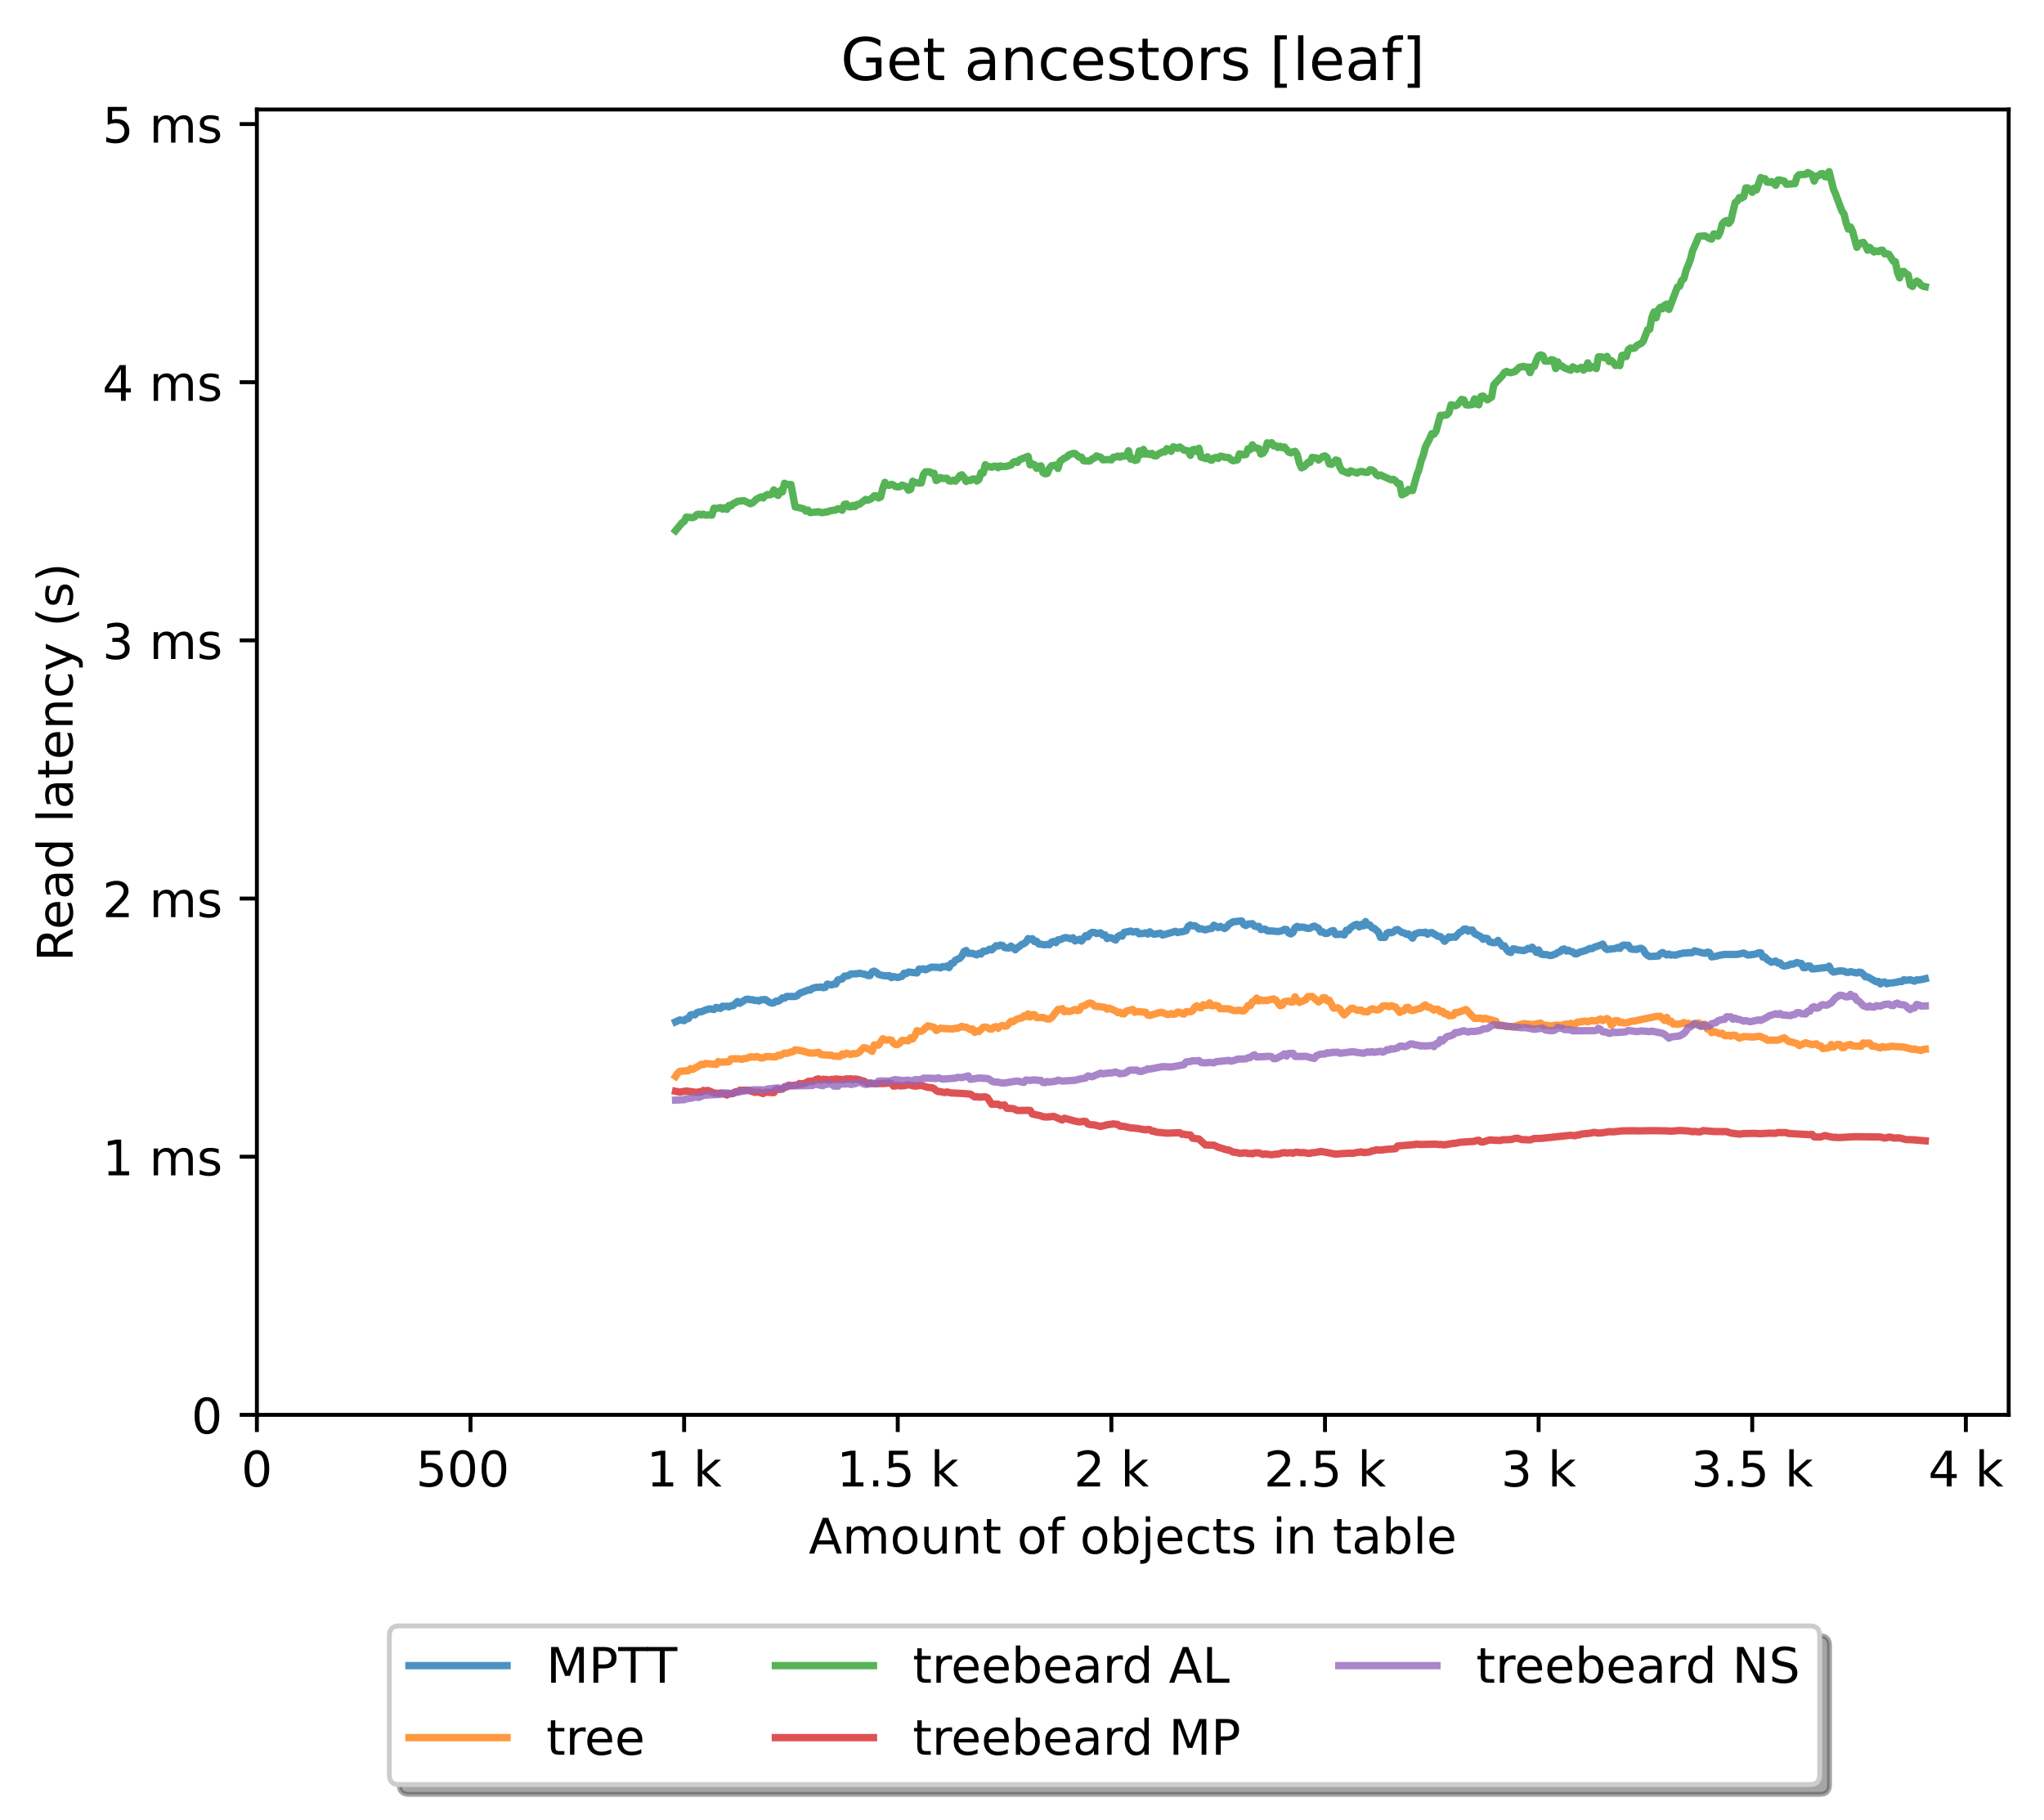 <?xml version="1.0" encoding="utf-8" standalone="no"?>
<!DOCTYPE svg PUBLIC "-//W3C//DTD SVG 1.1//EN"
  "http://www.w3.org/Graphics/SVG/1.1/DTD/svg11.dtd">
<!-- Created with matplotlib (https://matplotlib.org/) -->
<svg height="371.002pt" version="1.1" viewBox="0 0 416.689 371.002" width="416.689pt" xmlns="http://www.w3.org/2000/svg" xmlns:xlink="http://www.w3.org/1999/xlink">
 <defs>
  <style type="text/css">*{stroke-linecap:butt;stroke-linejoin:round;}</style>
 </defs>
 <g id="figure_1">
  <g id="patch_1">
   <path d="M 0 371.002 
L 416.689 371.002 
L 416.689 0 
L 0 0 
z
" style="fill:#ffffff;"/>
  </g>
  <g id="axes_1">
   <g id="patch_2">
    <path d="M 52.369 288.43 
L 409.489 288.43 
L 409.489 22.318 
L 52.369 22.318 
z
" style="fill:#ffffff;"/>
   </g>
   <g id="matplotlib.axis_1">
    <g id="xtick_1">
     <g id="line2d_1">
      <defs>
       <path d="M 0 0 
L 0 3.5 
" id="m3f77e611c4" style="stroke:#000000;stroke-width:0.8;"/>
      </defs>
      <g>
       <use style="stroke:#000000;stroke-width:0.8;" x="52.369" xlink:href="#m3f77e611c4" y="288.43"/>
      </g>
     </g>
     <g id="text_1">
      <!-- 0 -->
      <g transform="translate(49.188 303.029)scale(0.1 -0.1)">
       <defs>
        <path d="M 31.781 66.406 
Q 24.172 66.406 20.328 58.906 
Q 16.5 51.422 16.5 36.375 
Q 16.5 21.391 20.328 13.891 
Q 24.172 6.391 31.781 6.391 
Q 39.453 6.391 43.281 13.891 
Q 47.125 21.391 47.125 36.375 
Q 47.125 51.422 43.281 58.906 
Q 39.453 66.406 31.781 66.406 
z
M 31.781 74.219 
Q 44.047 74.219 50.516 64.516 
Q 56.984 54.828 56.984 36.375 
Q 56.984 17.969 50.516 8.266 
Q 44.047 -1.422 31.781 -1.422 
Q 19.531 -1.422 13.062 8.266 
Q 6.594 17.969 6.594 36.375 
Q 6.594 54.828 13.062 64.516 
Q 19.531 74.219 31.781 74.219 
z
" id="DejaVuSans-48"/>
       </defs>
       <use xlink:href="#DejaVuSans-48"/>
      </g>
     </g>
    </g>
    <g id="xtick_2">
     <g id="line2d_2">
      <g>
       <use style="stroke:#000000;stroke-width:0.8;" x="95.917" xlink:href="#m3f77e611c4" y="288.43"/>
      </g>
     </g>
     <g id="text_2">
      <!-- 500  -->
      <g transform="translate(84.785 303.029)scale(0.1 -0.1)">
       <defs>
        <path d="M 10.797 72.906 
L 49.516 72.906 
L 49.516 64.594 
L 19.828 64.594 
L 19.828 46.734 
Q 21.969 47.469 24.109 47.828 
Q 26.266 48.188 28.422 48.188 
Q 40.625 48.188 47.75 41.5 
Q 54.891 34.812 54.891 23.391 
Q 54.891 11.625 47.562 5.094 
Q 40.234 -1.422 26.906 -1.422 
Q 22.312 -1.422 17.547 -0.641 
Q 12.797 0.141 7.719 1.703 
L 7.719 11.625 
Q 12.109 9.234 16.797 8.062 
Q 21.484 6.891 26.703 6.891 
Q 35.156 6.891 40.078 11.328 
Q 45.016 15.766 45.016 23.391 
Q 45.016 31 40.078 35.438 
Q 35.156 39.891 26.703 39.891 
Q 22.75 39.891 18.812 39.016 
Q 14.891 38.141 10.797 36.281 
z
" id="DejaVuSans-53"/>
        <path id="DejaVuSans-32"/>
       </defs>
       <use xlink:href="#DejaVuSans-53"/>
       <use x="63.623" xlink:href="#DejaVuSans-48"/>
       <use x="127.246" xlink:href="#DejaVuSans-48"/>
       <use x="190.869" xlink:href="#DejaVuSans-32"/>
      </g>
     </g>
    </g>
    <g id="xtick_3">
     <g id="line2d_3">
      <g>
       <use style="stroke:#000000;stroke-width:0.8;" x="139.466" xlink:href="#m3f77e611c4" y="288.43"/>
      </g>
     </g>
     <g id="text_3">
      <!-- 1 k -->
      <g transform="translate(131.8 303.029)scale(0.1 -0.1)">
       <defs>
        <path d="M 12.406 8.297 
L 28.516 8.297 
L 28.516 63.922 
L 10.984 60.406 
L 10.984 69.391 
L 28.422 72.906 
L 38.281 72.906 
L 38.281 8.297 
L 54.391 8.297 
L 54.391 0 
L 12.406 0 
z
" id="DejaVuSans-49"/>
        <path d="M 9.078 75.984 
L 18.109 75.984 
L 18.109 31.109 
L 44.922 54.688 
L 56.391 54.688 
L 27.391 29.109 
L 57.625 0 
L 45.906 0 
L 18.109 26.703 
L 18.109 0 
L 9.078 0 
z
" id="DejaVuSans-107"/>
       </defs>
       <use xlink:href="#DejaVuSans-49"/>
       <use x="63.623" xlink:href="#DejaVuSans-32"/>
       <use x="95.41" xlink:href="#DejaVuSans-107"/>
      </g>
     </g>
    </g>
    <g id="xtick_4">
     <g id="line2d_4">
      <g>
       <use style="stroke:#000000;stroke-width:0.8;" x="183.014" xlink:href="#m3f77e611c4" y="288.43"/>
      </g>
     </g>
     <g id="text_4">
      <!-- 1.5 k -->
      <g transform="translate(170.579 303.029)scale(0.1 -0.1)">
       <defs>
        <path d="M 10.688 12.406 
L 21 12.406 
L 21 0 
L 10.688 0 
z
" id="DejaVuSans-46"/>
       </defs>
       <use xlink:href="#DejaVuSans-49"/>
       <use x="63.623" xlink:href="#DejaVuSans-46"/>
       <use x="95.41" xlink:href="#DejaVuSans-53"/>
       <use x="159.033" xlink:href="#DejaVuSans-32"/>
       <use x="190.82" xlink:href="#DejaVuSans-107"/>
      </g>
     </g>
    </g>
    <g id="xtick_5">
     <g id="line2d_5">
      <g>
       <use style="stroke:#000000;stroke-width:0.8;" x="226.563" xlink:href="#m3f77e611c4" y="288.43"/>
      </g>
     </g>
     <g id="text_5">
      <!-- 2 k -->
      <g transform="translate(218.897 303.029)scale(0.1 -0.1)">
       <defs>
        <path d="M 19.188 8.297 
L 53.609 8.297 
L 53.609 0 
L 7.328 0 
L 7.328 8.297 
Q 12.938 14.109 22.625 23.891 
Q 32.328 33.688 34.812 36.531 
Q 39.547 41.844 41.422 45.531 
Q 43.312 49.219 43.312 52.781 
Q 43.312 58.594 39.234 62.25 
Q 35.156 65.922 28.609 65.922 
Q 23.969 65.922 18.812 64.312 
Q 13.672 62.703 7.812 59.422 
L 7.812 69.391 
Q 13.766 71.781 18.938 73 
Q 24.125 74.219 28.422 74.219 
Q 39.75 74.219 46.484 68.547 
Q 53.219 62.891 53.219 53.422 
Q 53.219 48.922 51.531 44.891 
Q 49.859 40.875 45.406 35.406 
Q 44.188 33.984 37.641 27.219 
Q 31.109 20.453 19.188 8.297 
z
" id="DejaVuSans-50"/>
       </defs>
       <use xlink:href="#DejaVuSans-50"/>
       <use x="63.623" xlink:href="#DejaVuSans-32"/>
       <use x="95.41" xlink:href="#DejaVuSans-107"/>
      </g>
     </g>
    </g>
    <g id="xtick_6">
     <g id="line2d_6">
      <g>
       <use style="stroke:#000000;stroke-width:0.8;" x="270.112" xlink:href="#m3f77e611c4" y="288.43"/>
      </g>
     </g>
     <g id="text_6">
      <!-- 2.5 k -->
      <g transform="translate(257.676 303.029)scale(0.1 -0.1)">
       <use xlink:href="#DejaVuSans-50"/>
       <use x="63.623" xlink:href="#DejaVuSans-46"/>
       <use x="95.41" xlink:href="#DejaVuSans-53"/>
       <use x="159.033" xlink:href="#DejaVuSans-32"/>
       <use x="190.82" xlink:href="#DejaVuSans-107"/>
      </g>
     </g>
    </g>
    <g id="xtick_7">
     <g id="line2d_7">
      <g>
       <use style="stroke:#000000;stroke-width:0.8;" x="313.66" xlink:href="#m3f77e611c4" y="288.43"/>
      </g>
     </g>
     <g id="text_7">
      <!-- 3 k -->
      <g transform="translate(305.995 303.029)scale(0.1 -0.1)">
       <defs>
        <path d="M 40.578 39.312 
Q 47.656 37.797 51.625 33 
Q 55.609 28.219 55.609 21.188 
Q 55.609 10.406 48.188 4.484 
Q 40.766 -1.422 27.094 -1.422 
Q 22.516 -1.422 17.656 -0.516 
Q 12.797 0.391 7.625 2.203 
L 7.625 11.719 
Q 11.719 9.328 16.594 8.109 
Q 21.484 6.891 26.812 6.891 
Q 36.078 6.891 40.938 10.547 
Q 45.797 14.203 45.797 21.188 
Q 45.797 27.641 41.281 31.266 
Q 36.766 34.906 28.719 34.906 
L 20.219 34.906 
L 20.219 43.016 
L 29.109 43.016 
Q 36.375 43.016 40.234 45.922 
Q 44.094 48.828 44.094 54.297 
Q 44.094 59.906 40.109 62.906 
Q 36.141 65.922 28.719 65.922 
Q 24.656 65.922 20.016 65.031 
Q 15.375 64.156 9.812 62.312 
L 9.812 71.094 
Q 15.438 72.656 20.344 73.438 
Q 25.25 74.219 29.594 74.219 
Q 40.828 74.219 47.359 69.109 
Q 53.906 64.016 53.906 55.328 
Q 53.906 49.266 50.438 45.094 
Q 46.969 40.922 40.578 39.312 
z
" id="DejaVuSans-51"/>
       </defs>
       <use xlink:href="#DejaVuSans-51"/>
       <use x="63.623" xlink:href="#DejaVuSans-32"/>
       <use x="95.41" xlink:href="#DejaVuSans-107"/>
      </g>
     </g>
    </g>
    <g id="xtick_8">
     <g id="line2d_8">
      <g>
       <use style="stroke:#000000;stroke-width:0.8;" x="357.209" xlink:href="#m3f77e611c4" y="288.43"/>
      </g>
     </g>
     <g id="text_8">
      <!-- 3.5 k -->
      <g transform="translate(344.773 303.029)scale(0.1 -0.1)">
       <use xlink:href="#DejaVuSans-51"/>
       <use x="63.623" xlink:href="#DejaVuSans-46"/>
       <use x="95.41" xlink:href="#DejaVuSans-53"/>
       <use x="159.033" xlink:href="#DejaVuSans-32"/>
       <use x="190.82" xlink:href="#DejaVuSans-107"/>
      </g>
     </g>
    </g>
    <g id="xtick_9">
     <g id="line2d_9">
      <g>
       <use style="stroke:#000000;stroke-width:0.8;" x="400.757" xlink:href="#m3f77e611c4" y="288.43"/>
      </g>
     </g>
     <g id="text_9">
      <!-- 4 k -->
      <g transform="translate(393.092 303.029)scale(0.1 -0.1)">
       <defs>
        <path d="M 37.797 64.312 
L 12.891 25.391 
L 37.797 25.391 
z
M 35.203 72.906 
L 47.609 72.906 
L 47.609 25.391 
L 58.016 25.391 
L 58.016 17.188 
L 47.609 17.188 
L 47.609 0 
L 37.797 0 
L 37.797 17.188 
L 4.891 17.188 
L 4.891 26.703 
z
" id="DejaVuSans-52"/>
       </defs>
       <use xlink:href="#DejaVuSans-52"/>
       <use x="63.623" xlink:href="#DejaVuSans-32"/>
       <use x="95.41" xlink:href="#DejaVuSans-107"/>
      </g>
     </g>
    </g>
    <g id="text_10">
     <!-- Amount of objects in table -->
     <g transform="translate(164.87 316.707)scale(0.1 -0.1)">
      <defs>
       <path d="M 34.188 63.188 
L 20.797 26.906 
L 47.609 26.906 
z
M 28.609 72.906 
L 39.797 72.906 
L 67.578 0 
L 57.328 0 
L 50.688 18.703 
L 17.828 18.703 
L 11.188 0 
L 0.781 0 
z
" id="DejaVuSans-65"/>
       <path d="M 52 44.188 
Q 55.375 50.25 60.062 53.125 
Q 64.75 56 71.094 56 
Q 79.641 56 84.281 50.016 
Q 88.922 44.047 88.922 33.016 
L 88.922 0 
L 79.891 0 
L 79.891 32.719 
Q 79.891 40.578 77.094 44.375 
Q 74.312 48.188 68.609 48.188 
Q 61.625 48.188 57.562 43.547 
Q 53.516 38.922 53.516 30.906 
L 53.516 0 
L 44.484 0 
L 44.484 32.719 
Q 44.484 40.625 41.703 44.406 
Q 38.922 48.188 33.109 48.188 
Q 26.219 48.188 22.156 43.531 
Q 18.109 38.875 18.109 30.906 
L 18.109 0 
L 9.078 0 
L 9.078 54.688 
L 18.109 54.688 
L 18.109 46.188 
Q 21.188 51.219 25.484 53.609 
Q 29.781 56 35.688 56 
Q 41.656 56 45.828 52.969 
Q 50 49.953 52 44.188 
z
" id="DejaVuSans-109"/>
       <path d="M 30.609 48.391 
Q 23.391 48.391 19.188 42.75 
Q 14.984 37.109 14.984 27.297 
Q 14.984 17.484 19.156 11.844 
Q 23.344 6.203 30.609 6.203 
Q 37.797 6.203 41.984 11.859 
Q 46.188 17.531 46.188 27.297 
Q 46.188 37.016 41.984 42.703 
Q 37.797 48.391 30.609 48.391 
z
M 30.609 56 
Q 42.328 56 49.016 48.375 
Q 55.719 40.766 55.719 27.297 
Q 55.719 13.875 49.016 6.219 
Q 42.328 -1.422 30.609 -1.422 
Q 18.844 -1.422 12.172 6.219 
Q 5.516 13.875 5.516 27.297 
Q 5.516 40.766 12.172 48.375 
Q 18.844 56 30.609 56 
z
" id="DejaVuSans-111"/>
       <path d="M 8.5 21.578 
L 8.5 54.688 
L 17.484 54.688 
L 17.484 21.922 
Q 17.484 14.156 20.5 10.266 
Q 23.531 6.391 29.594 6.391 
Q 36.859 6.391 41.078 11.031 
Q 45.312 15.672 45.312 23.688 
L 45.312 54.688 
L 54.297 54.688 
L 54.297 0 
L 45.312 0 
L 45.312 8.406 
Q 42.047 3.422 37.719 1 
Q 33.406 -1.422 27.688 -1.422 
Q 18.266 -1.422 13.375 4.438 
Q 8.5 10.297 8.5 21.578 
z
M 31.109 56 
z
" id="DejaVuSans-117"/>
       <path d="M 54.891 33.016 
L 54.891 0 
L 45.906 0 
L 45.906 32.719 
Q 45.906 40.484 42.875 44.328 
Q 39.844 48.188 33.797 48.188 
Q 26.516 48.188 22.312 43.547 
Q 18.109 38.922 18.109 30.906 
L 18.109 0 
L 9.078 0 
L 9.078 54.688 
L 18.109 54.688 
L 18.109 46.188 
Q 21.344 51.125 25.703 53.562 
Q 30.078 56 35.797 56 
Q 45.219 56 50.047 50.172 
Q 54.891 44.344 54.891 33.016 
z
" id="DejaVuSans-110"/>
       <path d="M 18.312 70.219 
L 18.312 54.688 
L 36.812 54.688 
L 36.812 47.703 
L 18.312 47.703 
L 18.312 18.016 
Q 18.312 11.328 20.141 9.422 
Q 21.969 7.516 27.594 7.516 
L 36.812 7.516 
L 36.812 0 
L 27.594 0 
Q 17.188 0 13.234 3.875 
Q 9.281 7.766 9.281 18.016 
L 9.281 47.703 
L 2.688 47.703 
L 2.688 54.688 
L 9.281 54.688 
L 9.281 70.219 
z
" id="DejaVuSans-116"/>
       <path d="M 37.109 75.984 
L 37.109 68.5 
L 28.516 68.5 
Q 23.688 68.5 21.797 66.547 
Q 19.922 64.594 19.922 59.516 
L 19.922 54.688 
L 34.719 54.688 
L 34.719 47.703 
L 19.922 47.703 
L 19.922 0 
L 10.891 0 
L 10.891 47.703 
L 2.297 47.703 
L 2.297 54.688 
L 10.891 54.688 
L 10.891 58.5 
Q 10.891 67.625 15.141 71.797 
Q 19.391 75.984 28.609 75.984 
z
" id="DejaVuSans-102"/>
       <path d="M 48.688 27.297 
Q 48.688 37.203 44.609 42.844 
Q 40.531 48.484 33.406 48.484 
Q 26.266 48.484 22.188 42.844 
Q 18.109 37.203 18.109 27.297 
Q 18.109 17.391 22.188 11.75 
Q 26.266 6.109 33.406 6.109 
Q 40.531 6.109 44.609 11.75 
Q 48.688 17.391 48.688 27.297 
z
M 18.109 46.391 
Q 20.953 51.266 25.266 53.625 
Q 29.594 56 35.594 56 
Q 45.562 56 51.781 48.094 
Q 58.016 40.188 58.016 27.297 
Q 58.016 14.406 51.781 6.484 
Q 45.562 -1.422 35.594 -1.422 
Q 29.594 -1.422 25.266 0.953 
Q 20.953 3.328 18.109 8.203 
L 18.109 0 
L 9.078 0 
L 9.078 75.984 
L 18.109 75.984 
z
" id="DejaVuSans-98"/>
       <path d="M 9.422 54.688 
L 18.406 54.688 
L 18.406 -0.984 
Q 18.406 -11.422 14.422 -16.109 
Q 10.453 -20.797 1.609 -20.797 
L -1.812 -20.797 
L -1.812 -13.188 
L 0.594 -13.188 
Q 5.719 -13.188 7.562 -10.812 
Q 9.422 -8.453 9.422 -0.984 
z
M 9.422 75.984 
L 18.406 75.984 
L 18.406 64.594 
L 9.422 64.594 
z
" id="DejaVuSans-106"/>
       <path d="M 56.203 29.594 
L 56.203 25.203 
L 14.891 25.203 
Q 15.484 15.922 20.484 11.062 
Q 25.484 6.203 34.422 6.203 
Q 39.594 6.203 44.453 7.469 
Q 49.312 8.734 54.109 11.281 
L 54.109 2.781 
Q 49.266 0.734 44.188 -0.344 
Q 39.109 -1.422 33.891 -1.422 
Q 20.797 -1.422 13.156 6.188 
Q 5.516 13.812 5.516 26.812 
Q 5.516 40.234 12.766 48.109 
Q 20.016 56 32.328 56 
Q 43.359 56 49.781 48.891 
Q 56.203 41.797 56.203 29.594 
z
M 47.219 32.234 
Q 47.125 39.594 43.094 43.984 
Q 39.062 48.391 32.422 48.391 
Q 24.906 48.391 20.391 44.141 
Q 15.875 39.891 15.188 32.172 
z
" id="DejaVuSans-101"/>
       <path d="M 48.781 52.594 
L 48.781 44.188 
Q 44.969 46.297 41.141 47.344 
Q 37.312 48.391 33.406 48.391 
Q 24.656 48.391 19.812 42.844 
Q 14.984 37.312 14.984 27.297 
Q 14.984 17.281 19.812 11.734 
Q 24.656 6.203 33.406 6.203 
Q 37.312 6.203 41.141 7.25 
Q 44.969 8.297 48.781 10.406 
L 48.781 2.094 
Q 45.016 0.344 40.984 -0.531 
Q 36.969 -1.422 32.422 -1.422 
Q 20.062 -1.422 12.781 6.344 
Q 5.516 14.109 5.516 27.297 
Q 5.516 40.672 12.859 48.328 
Q 20.219 56 33.016 56 
Q 37.156 56 41.109 55.141 
Q 45.062 54.297 48.781 52.594 
z
" id="DejaVuSans-99"/>
       <path d="M 44.281 53.078 
L 44.281 44.578 
Q 40.484 46.531 36.375 47.5 
Q 32.281 48.484 27.875 48.484 
Q 21.188 48.484 17.844 46.438 
Q 14.5 44.391 14.5 40.281 
Q 14.5 37.156 16.891 35.375 
Q 19.281 33.594 26.516 31.984 
L 29.594 31.297 
Q 39.156 29.25 43.188 25.516 
Q 47.219 21.781 47.219 15.094 
Q 47.219 7.469 41.188 3.016 
Q 35.156 -1.422 24.609 -1.422 
Q 20.219 -1.422 15.453 -0.562 
Q 10.688 0.297 5.422 2 
L 5.422 11.281 
Q 10.406 8.688 15.234 7.391 
Q 20.062 6.109 24.812 6.109 
Q 31.156 6.109 34.562 8.281 
Q 37.984 10.453 37.984 14.406 
Q 37.984 18.062 35.516 20.016 
Q 33.062 21.969 24.703 23.781 
L 21.578 24.516 
Q 13.234 26.266 9.516 29.906 
Q 5.812 33.547 5.812 39.891 
Q 5.812 47.609 11.281 51.797 
Q 16.75 56 26.812 56 
Q 31.781 56 36.172 55.266 
Q 40.578 54.547 44.281 53.078 
z
" id="DejaVuSans-115"/>
       <path d="M 9.422 54.688 
L 18.406 54.688 
L 18.406 0 
L 9.422 0 
z
M 9.422 75.984 
L 18.406 75.984 
L 18.406 64.594 
L 9.422 64.594 
z
" id="DejaVuSans-105"/>
       <path d="M 34.281 27.484 
Q 23.391 27.484 19.188 25 
Q 14.984 22.516 14.984 16.5 
Q 14.984 11.719 18.141 8.906 
Q 21.297 6.109 26.703 6.109 
Q 34.188 6.109 38.703 11.406 
Q 43.219 16.703 43.219 25.484 
L 43.219 27.484 
z
M 52.203 31.203 
L 52.203 0 
L 43.219 0 
L 43.219 8.297 
Q 40.141 3.328 35.547 0.953 
Q 30.953 -1.422 24.312 -1.422 
Q 15.922 -1.422 10.953 3.297 
Q 6 8.016 6 15.922 
Q 6 25.141 12.172 29.828 
Q 18.359 34.516 30.609 34.516 
L 43.219 34.516 
L 43.219 35.406 
Q 43.219 41.609 39.141 45 
Q 35.062 48.391 27.688 48.391 
Q 23 48.391 18.547 47.266 
Q 14.109 46.141 10.016 43.891 
L 10.016 52.203 
Q 14.938 54.109 19.578 55.047 
Q 24.219 56 28.609 56 
Q 40.484 56 46.344 49.844 
Q 52.203 43.703 52.203 31.203 
z
" id="DejaVuSans-97"/>
       <path d="M 9.422 75.984 
L 18.406 75.984 
L 18.406 0 
L 9.422 0 
z
" id="DejaVuSans-108"/>
      </defs>
      <use xlink:href="#DejaVuSans-65"/>
      <use x="68.408" xlink:href="#DejaVuSans-109"/>
      <use x="165.82" xlink:href="#DejaVuSans-111"/>
      <use x="227.002" xlink:href="#DejaVuSans-117"/>
      <use x="290.381" xlink:href="#DejaVuSans-110"/>
      <use x="353.76" xlink:href="#DejaVuSans-116"/>
      <use x="392.969" xlink:href="#DejaVuSans-32"/>
      <use x="424.756" xlink:href="#DejaVuSans-111"/>
      <use x="485.938" xlink:href="#DejaVuSans-102"/>
      <use x="521.143" xlink:href="#DejaVuSans-32"/>
      <use x="552.93" xlink:href="#DejaVuSans-111"/>
      <use x="614.111" xlink:href="#DejaVuSans-98"/>
      <use x="677.588" xlink:href="#DejaVuSans-106"/>
      <use x="705.371" xlink:href="#DejaVuSans-101"/>
      <use x="766.895" xlink:href="#DejaVuSans-99"/>
      <use x="821.875" xlink:href="#DejaVuSans-116"/>
      <use x="861.084" xlink:href="#DejaVuSans-115"/>
      <use x="913.184" xlink:href="#DejaVuSans-32"/>
      <use x="944.971" xlink:href="#DejaVuSans-105"/>
      <use x="972.754" xlink:href="#DejaVuSans-110"/>
      <use x="1036.133" xlink:href="#DejaVuSans-32"/>
      <use x="1067.92" xlink:href="#DejaVuSans-116"/>
      <use x="1107.129" xlink:href="#DejaVuSans-97"/>
      <use x="1168.408" xlink:href="#DejaVuSans-98"/>
      <use x="1231.885" xlink:href="#DejaVuSans-108"/>
      <use x="1259.668" xlink:href="#DejaVuSans-101"/>
     </g>
    </g>
   </g>
   <g id="matplotlib.axis_2">
    <g id="ytick_1">
     <g id="line2d_10">
      <defs>
       <path d="M 0 0 
L -3.5 0 
" id="mfb52bcf2b6" style="stroke:#000000;stroke-width:0.8;"/>
      </defs>
      <g>
       <use style="stroke:#000000;stroke-width:0.8;" x="52.369" xlink:href="#mfb52bcf2b6" y="288.43"/>
      </g>
     </g>
     <g id="text_11">
      <!-- 0 -->
      <g transform="translate(39.006 292.229)scale(0.1 -0.1)">
       <use xlink:href="#DejaVuSans-48"/>
      </g>
     </g>
    </g>
    <g id="ytick_2">
     <g id="line2d_11">
      <g>
       <use style="stroke:#000000;stroke-width:0.8;" x="52.369" xlink:href="#mfb52bcf2b6" y="235.801"/>
      </g>
     </g>
     <g id="text_12">
      <!-- 1 ms -->
      <g transform="translate(20.878 239.6)scale(0.1 -0.1)">
       <use xlink:href="#DejaVuSans-49"/>
       <use x="63.623" xlink:href="#DejaVuSans-32"/>
       <use x="95.41" xlink:href="#DejaVuSans-109"/>
       <use x="192.822" xlink:href="#DejaVuSans-115"/>
      </g>
     </g>
    </g>
    <g id="ytick_3">
     <g id="line2d_12">
      <g>
       <use style="stroke:#000000;stroke-width:0.8;" x="52.369" xlink:href="#mfb52bcf2b6" y="183.172"/>
      </g>
     </g>
     <g id="text_13">
      <!-- 2 ms -->
      <g transform="translate(20.878 186.971)scale(0.1 -0.1)">
       <use xlink:href="#DejaVuSans-50"/>
       <use x="63.623" xlink:href="#DejaVuSans-32"/>
       <use x="95.41" xlink:href="#DejaVuSans-109"/>
       <use x="192.822" xlink:href="#DejaVuSans-115"/>
      </g>
     </g>
    </g>
    <g id="ytick_4">
     <g id="line2d_13">
      <g>
       <use style="stroke:#000000;stroke-width:0.8;" x="52.369" xlink:href="#mfb52bcf2b6" y="130.543"/>
      </g>
     </g>
     <g id="text_14">
      <!-- 3 ms -->
      <g transform="translate(20.878 134.342)scale(0.1 -0.1)">
       <use xlink:href="#DejaVuSans-51"/>
       <use x="63.623" xlink:href="#DejaVuSans-32"/>
       <use x="95.41" xlink:href="#DejaVuSans-109"/>
       <use x="192.822" xlink:href="#DejaVuSans-115"/>
      </g>
     </g>
    </g>
    <g id="ytick_5">
     <g id="line2d_14">
      <g>
       <use style="stroke:#000000;stroke-width:0.8;" x="52.369" xlink:href="#mfb52bcf2b6" y="77.914"/>
      </g>
     </g>
     <g id="text_15">
      <!-- 4 ms -->
      <g transform="translate(20.878 81.713)scale(0.1 -0.1)">
       <use xlink:href="#DejaVuSans-52"/>
       <use x="63.623" xlink:href="#DejaVuSans-32"/>
       <use x="95.41" xlink:href="#DejaVuSans-109"/>
       <use x="192.822" xlink:href="#DejaVuSans-115"/>
      </g>
     </g>
    </g>
    <g id="ytick_6">
     <g id="line2d_15">
      <g>
       <use style="stroke:#000000;stroke-width:0.8;" x="52.369" xlink:href="#mfb52bcf2b6" y="25.285"/>
      </g>
     </g>
     <g id="text_16">
      <!-- 5 ms -->
      <g transform="translate(20.878 29.084)scale(0.1 -0.1)">
       <use xlink:href="#DejaVuSans-53"/>
       <use x="63.623" xlink:href="#DejaVuSans-32"/>
       <use x="95.41" xlink:href="#DejaVuSans-109"/>
       <use x="192.822" xlink:href="#DejaVuSans-115"/>
      </g>
     </g>
    </g>
    <g id="text_17">
     <!-- Read latency (s) -->
     <g transform="translate(14.798 195.99)rotate(-90)scale(0.1 -0.1)">
      <defs>
       <path d="M 44.391 34.188 
Q 47.562 33.109 50.562 29.594 
Q 53.562 26.078 56.594 19.922 
L 66.609 0 
L 56 0 
L 46.688 18.703 
Q 43.062 26.031 39.672 28.422 
Q 36.281 30.812 30.422 30.812 
L 19.672 30.812 
L 19.672 0 
L 9.812 0 
L 9.812 72.906 
L 32.078 72.906 
Q 44.578 72.906 50.734 67.672 
Q 56.891 62.453 56.891 51.906 
Q 56.891 45.016 53.688 40.469 
Q 50.484 35.938 44.391 34.188 
z
M 19.672 64.797 
L 19.672 38.922 
L 32.078 38.922 
Q 39.203 38.922 42.844 42.219 
Q 46.484 45.516 46.484 51.906 
Q 46.484 58.297 42.844 61.547 
Q 39.203 64.797 32.078 64.797 
z
" id="DejaVuSans-82"/>
       <path d="M 45.406 46.391 
L 45.406 75.984 
L 54.391 75.984 
L 54.391 0 
L 45.406 0 
L 45.406 8.203 
Q 42.578 3.328 38.25 0.953 
Q 33.938 -1.422 27.875 -1.422 
Q 17.969 -1.422 11.734 6.484 
Q 5.516 14.406 5.516 27.297 
Q 5.516 40.188 11.734 48.094 
Q 17.969 56 27.875 56 
Q 33.938 56 38.25 53.625 
Q 42.578 51.266 45.406 46.391 
z
M 14.797 27.297 
Q 14.797 17.391 18.875 11.75 
Q 22.953 6.109 30.078 6.109 
Q 37.203 6.109 41.297 11.75 
Q 45.406 17.391 45.406 27.297 
Q 45.406 37.203 41.297 42.844 
Q 37.203 48.484 30.078 48.484 
Q 22.953 48.484 18.875 42.844 
Q 14.797 37.203 14.797 27.297 
z
" id="DejaVuSans-100"/>
       <path d="M 32.172 -5.078 
Q 28.375 -14.844 24.75 -17.812 
Q 21.141 -20.797 15.094 -20.797 
L 7.906 -20.797 
L 7.906 -13.281 
L 13.188 -13.281 
Q 16.891 -13.281 18.938 -11.516 
Q 21 -9.766 23.484 -3.219 
L 25.094 0.875 
L 2.984 54.688 
L 12.5 54.688 
L 29.594 11.922 
L 46.688 54.688 
L 56.203 54.688 
z
" id="DejaVuSans-121"/>
       <path d="M 31 75.875 
Q 24.469 64.656 21.281 53.656 
Q 18.109 42.672 18.109 31.391 
Q 18.109 20.125 21.312 9.062 
Q 24.516 -2 31 -13.188 
L 23.188 -13.188 
Q 15.875 -1.703 12.234 9.375 
Q 8.594 20.453 8.594 31.391 
Q 8.594 42.281 12.203 53.312 
Q 15.828 64.359 23.188 75.875 
z
" id="DejaVuSans-40"/>
       <path d="M 8.016 75.875 
L 15.828 75.875 
Q 23.141 64.359 26.781 53.312 
Q 30.422 42.281 30.422 31.391 
Q 30.422 20.453 26.781 9.375 
Q 23.141 -1.703 15.828 -13.188 
L 8.016 -13.188 
Q 14.5 -2 17.703 9.062 
Q 20.906 20.125 20.906 31.391 
Q 20.906 42.672 17.703 53.656 
Q 14.5 64.656 8.016 75.875 
z
" id="DejaVuSans-41"/>
      </defs>
      <use xlink:href="#DejaVuSans-82"/>
      <use x="64.982" xlink:href="#DejaVuSans-101"/>
      <use x="126.506" xlink:href="#DejaVuSans-97"/>
      <use x="187.785" xlink:href="#DejaVuSans-100"/>
      <use x="251.262" xlink:href="#DejaVuSans-32"/>
      <use x="283.049" xlink:href="#DejaVuSans-108"/>
      <use x="310.832" xlink:href="#DejaVuSans-97"/>
      <use x="372.111" xlink:href="#DejaVuSans-116"/>
      <use x="411.32" xlink:href="#DejaVuSans-101"/>
      <use x="472.844" xlink:href="#DejaVuSans-110"/>
      <use x="536.223" xlink:href="#DejaVuSans-99"/>
      <use x="591.203" xlink:href="#DejaVuSans-121"/>
      <use x="650.383" xlink:href="#DejaVuSans-32"/>
      <use x="682.17" xlink:href="#DejaVuSans-40"/>
      <use x="721.184" xlink:href="#DejaVuSans-115"/>
      <use x="773.283" xlink:href="#DejaVuSans-41"/>
     </g>
    </g>
   </g>
   <g id="line2d_16">
    <path clip-path="url(#pf634889415)" d="M 137.724 208.303 
L 138.595 207.915 
L 139.466 208.065 
L 139.901 207.692 
L 140.337 207.641 
L 140.772 206.905 
L 141.208 206.831 
L 141.643 206.893 
L 142.079 206.439 
L 142.514 206.285 
L 142.95 206.275 
L 143.821 205.9 
L 144.692 205.658 
L 145.563 205.8 
L 145.998 205.367 
L 146.869 205.576 
L 147.305 205.121 
L 147.74 205.188 
L 148.176 205.116 
L 148.611 205.258 
L 149.047 205.013 
L 149.482 205.006 
L 150.353 204.165 
L 150.789 204.539 
L 152.095 203.723 
L 152.53 203.686 
L 152.966 203.8 
L 153.401 203.793 
L 153.837 203.957 
L 154.272 203.934 
L 154.708 204.06 
L 155.143 203.825 
L 156.014 203.764 
L 156.885 204.335 
L 157.321 204.497 
L 157.756 204.427 
L 158.192 204.084 
L 158.627 204.11 
L 159.063 203.847 
L 159.498 203.434 
L 159.934 203.49 
L 160.369 203.132 
L 162.111 203.135 
L 162.547 202.95 
L 162.982 202.51 
L 164.724 201.827 
L 165.16 201.835 
L 165.595 201.489 
L 166.466 201.249 
L 166.901 201.293 
L 167.337 201.199 
L 167.772 201.35 
L 168.208 201.291 
L 168.643 200.623 
L 169.514 200.786 
L 169.95 200.611 
L 170.385 200.592 
L 170.821 199.75 
L 171.692 199.562 
L 172.127 198.993 
L 172.998 198.888 
L 173.434 198.552 
L 174.74 198.51 
L 175.176 198.395 
L 176.482 198.653 
L 176.918 198.87 
L 177.353 198.876 
L 177.789 198.128 
L 178.224 197.975 
L 178.66 198.224 
L 179.095 198.635 
L 179.966 198.875 
L 180.837 198.937 
L 181.273 198.882 
L 181.708 199.303 
L 182.143 199.08 
L 183.014 199.27 
L 183.885 199.022 
L 184.321 198.396 
L 184.756 198.47 
L 185.192 198.152 
L 186.934 198.344 
L 187.369 197.553 
L 187.805 197.6 
L 188.24 197.502 
L 188.676 197.702 
L 189.547 197.291 
L 189.982 197.151 
L 191.289 197.204 
L 191.724 197.322 
L 192.16 197.046 
L 192.595 197.09 
L 193.031 196.931 
L 193.466 197.267 
L 193.902 196.402 
L 194.337 196.343 
L 194.773 195.737 
L 195.644 195.366 
L 196.079 194.913 
L 196.514 193.994 
L 196.95 193.767 
L 197.385 194.343 
L 198.256 194.346 
L 199.127 194.663 
L 199.563 194.341 
L 199.998 194.475 
L 200.434 193.907 
L 200.869 193.929 
L 201.305 193.769 
L 201.74 193.487 
L 202.176 193.637 
L 203.047 192.795 
L 203.482 192.858 
L 203.918 192.658 
L 204.353 192.732 
L 204.789 193.173 
L 205.66 193.266 
L 206.095 192.859 
L 206.966 193.616 
L 207.402 193.19 
L 207.837 192.933 
L 208.273 192.531 
L 208.708 192.381 
L 209.144 192.088 
L 209.579 191.352 
L 210.015 191.51 
L 210.45 191.354 
L 210.886 191.94 
L 211.321 191.876 
L 211.756 192.424 
L 212.627 192.553 
L 213.063 192.616 
L 213.498 192.513 
L 213.934 192.583 
L 214.369 192.067 
L 214.805 191.913 
L 215.24 192.174 
L 215.676 191.594 
L 216.111 191.572 
L 216.982 191.183 
L 217.418 191.135 
L 218.289 191.392 
L 218.724 191.168 
L 219.16 191.809 
L 220.031 191.493 
L 220.466 191.838 
L 221.337 190.724 
L 221.773 190.971 
L 222.208 190.327 
L 222.644 190.078 
L 223.079 190.094 
L 223.515 190.295 
L 224.386 190.161 
L 224.821 190.63 
L 225.257 190.575 
L 225.692 191.334 
L 226.128 191.137 
L 226.563 191.174 
L 227.434 191.635 
L 227.869 190.939 
L 228.305 190.662 
L 228.74 190.846 
L 229.176 190.065 
L 230.047 189.92 
L 230.482 189.795 
L 230.918 189.994 
L 231.789 189.895 
L 232.224 190.36 
L 233.095 190.285 
L 233.531 190.163 
L 233.966 190.408 
L 234.402 189.956 
L 234.837 190.285 
L 235.273 190.458 
L 236.579 190.247 
L 237.015 190.615 
L 238.757 190.122 
L 239.628 189.854 
L 240.063 190.119 
L 240.499 189.974 
L 240.934 189.956 
L 241.805 189.719 
L 242.24 188.817 
L 242.676 188.568 
L 243.111 188.757 
L 243.547 188.707 
L 243.982 188.951 
L 244.418 189.375 
L 244.853 189.328 
L 245.724 189.559 
L 246.595 189.312 
L 247.031 189.273 
L 247.466 188.61 
L 248.337 189.094 
L 248.773 188.849 
L 249.644 189.277 
L 250.079 188.971 
L 250.515 188.426 
L 251.386 187.914 
L 252.692 187.782 
L 253.128 187.747 
L 253.563 188.472 
L 253.999 188.671 
L 254.434 188.378 
L 255.305 188.303 
L 255.741 188.787 
L 256.176 188.893 
L 256.612 188.84 
L 257.047 189.49 
L 257.918 189.403 
L 258.353 189.754 
L 259.224 189.778 
L 260.531 189.906 
L 261.402 189.72 
L 261.837 189.46 
L 262.273 189.487 
L 262.708 190.19 
L 263.144 190.387 
L 263.579 190.112 
L 264.015 189.127 
L 264.45 188.843 
L 264.886 189.078 
L 265.321 188.991 
L 265.757 189.024 
L 266.628 189.275 
L 267.063 189.229 
L 267.499 188.938 
L 267.934 188.792 
L 268.805 189.261 
L 269.241 190.015 
L 269.676 189.964 
L 270.112 190.282 
L 270.547 190.283 
L 271.418 189.784 
L 271.854 189.716 
L 272.289 190.497 
L 273.595 190.439 
L 274.031 190.596 
L 274.466 189.635 
L 274.902 189.695 
L 275.337 189.117 
L 276.208 188.541 
L 276.644 188.428 
L 277.079 188.965 
L 277.515 188.448 
L 277.95 188.741 
L 278.386 187.88 
L 278.821 188.588 
L 279.257 188.571 
L 279.692 189.117 
L 280.128 189.256 
L 280.999 189.999 
L 281.434 191.091 
L 282.305 191.102 
L 282.741 190.242 
L 283.176 190.045 
L 283.612 190.157 
L 284.047 189.983 
L 284.483 189.598 
L 284.918 189.479 
L 285.789 190.092 
L 286.225 190.168 
L 286.66 190.433 
L 287.096 190.384 
L 287.966 191.254 
L 288.402 190.44 
L 289.273 190.108 
L 290.144 190.134 
L 290.579 190.026 
L 291.015 190.433 
L 291.45 190.172 
L 291.886 190.099 
L 293.192 190.893 
L 293.628 190.919 
L 294.063 191.311 
L 294.499 191.89 
L 295.37 190.98 
L 295.805 191.11 
L 296.241 190.983 
L 296.676 191.06 
L 297.547 190.071 
L 297.983 189.878 
L 298.418 189.431 
L 298.854 189.381 
L 299.289 189.831 
L 299.725 189.605 
L 300.16 189.603 
L 300.596 190.301 
L 301.902 190.958 
L 302.338 191.477 
L 302.773 191.259 
L 303.208 191.318 
L 303.644 191.977 
L 304.515 192.198 
L 304.95 192.134 
L 305.386 191.708 
L 306.257 192.89 
L 306.692 192.814 
L 307.128 193.574 
L 307.563 194.041 
L 307.999 194.167 
L 308.434 193.435 
L 308.87 193.471 
L 309.305 193.641 
L 310.176 193.745 
L 310.612 193.794 
L 311.047 193.647 
L 311.483 193.326 
L 311.918 193.443 
L 312.354 193.089 
L 313.225 194.162 
L 313.66 193.661 
L 314.096 194.458 
L 314.531 194.589 
L 315.402 194.617 
L 315.838 194.769 
L 316.273 194.781 
L 317.144 194.458 
L 317.58 194.162 
L 318.015 194.016 
L 318.45 193.568 
L 318.886 193.444 
L 319.321 193.886 
L 319.757 193.719 
L 320.192 193.962 
L 320.628 194.044 
L 321.063 194.446 
L 321.499 194.42 
L 321.934 194.133 
L 323.241 193.772 
L 324.112 193.34 
L 324.547 193.387 
L 324.983 193.115 
L 326.289 192.668 
L 326.725 192.46 
L 327.16 193.219 
L 327.596 193.554 
L 329.338 193.352 
L 329.773 193.144 
L 330.209 193.344 
L 330.644 192.8 
L 331.08 192.643 
L 331.515 192.749 
L 331.951 192.698 
L 332.386 193.401 
L 332.822 193.523 
L 333.692 193.546 
L 334.128 193.364 
L 334.563 193.318 
L 334.999 193.593 
L 335.434 194.375 
L 335.87 194.764 
L 336.305 194.985 
L 338.047 194.896 
L 338.483 194.423 
L 338.918 194.179 
L 339.789 194.675 
L 340.225 194.498 
L 340.66 194.707 
L 341.096 194.649 
L 341.531 194.725 
L 342.402 194.459 
L 343.273 194.268 
L 343.709 194.3 
L 344.144 194.183 
L 344.58 194.245 
L 345.015 194.182 
L 345.451 193.833 
L 347.193 194.282 
L 347.628 194.325 
L 348.063 194.098 
L 348.499 194.193 
L 348.934 195.071 
L 349.805 194.936 
L 350.676 194.71 
L 351.547 194.568 
L 354.16 194.565 
L 355.467 194.281 
L 356.338 194.703 
L 357.644 194.533 
L 358.08 194.437 
L 358.515 194.226 
L 358.951 194.23 
L 359.386 195.122 
L 359.822 195.119 
L 360.257 195.6 
L 361.128 196.159 
L 361.999 195.909 
L 362.435 196.334 
L 362.87 196.283 
L 363.305 196.786 
L 363.741 196.947 
L 364.612 196.769 
L 365.047 196.519 
L 365.483 196.562 
L 366.354 196.206 
L 366.789 196.381 
L 367.225 196.4 
L 367.66 197.276 
L 368.096 197.256 
L 368.531 196.896 
L 368.967 196.943 
L 369.402 197.528 
L 370.273 197.469 
L 371.144 197.349 
L 372.451 197.222 
L 372.886 196.962 
L 373.322 197.829 
L 373.757 198.164 
L 375.064 197.905 
L 375.935 197.979 
L 376.37 198.207 
L 376.806 198.235 
L 377.241 198.081 
L 378.547 198.353 
L 378.983 198.161 
L 379.418 198.253 
L 379.854 198.624 
L 380.289 199.145 
L 380.725 199.142 
L 382.467 200.128 
L 382.902 200.065 
L 383.338 200.569 
L 383.773 200.252 
L 384.209 200.176 
L 384.644 200.554 
L 385.08 200.405 
L 385.951 200.35 
L 386.822 200.192 
L 387.257 200.079 
L 387.693 200.106 
L 388.128 199.705 
L 388.564 199.858 
L 389.435 199.73 
L 390.306 200.02 
L 390.741 199.743 
L 391.177 199.771 
L 392.048 199.622 
L 392.483 199.518 
L 392.483 199.518 
" style="fill:none;stroke:#1f77b4;stroke-linecap:square;stroke-opacity:0.8;stroke-width:1.5;"/>
   </g>
   <g id="line2d_17">
    <path clip-path="url(#pf634889415)" d="M 137.724 219.42 
L 138.159 218.785 
L 138.595 218.406 
L 140.337 218.262 
L 140.772 217.85 
L 141.208 218.003 
L 142.514 217.27 
L 142.95 216.954 
L 143.385 217.047 
L 143.821 216.799 
L 145.998 216.997 
L 146.434 216.404 
L 146.869 216.543 
L 148.611 216.437 
L 149.047 215.855 
L 149.918 215.831 
L 150.789 215.847 
L 151.224 215.962 
L 151.659 215.798 
L 152.095 215.79 
L 152.966 215.449 
L 153.837 215.494 
L 154.272 215.367 
L 155.143 215.69 
L 155.579 215.65 
L 156.014 215.432 
L 156.45 215.365 
L 157.756 215.459 
L 158.192 215.43 
L 158.627 215.12 
L 159.063 215.166 
L 159.934 214.676 
L 160.369 214.743 
L 161.24 214.466 
L 161.676 214.365 
L 162.111 214.005 
L 163.418 214.211 
L 165.16 214.686 
L 166.031 214.645 
L 166.901 214.522 
L 167.337 214.986 
L 169.514 215.127 
L 169.95 215.302 
L 171.256 215.355 
L 171.692 214.874 
L 172.127 215.017 
L 172.563 214.693 
L 173.434 214.962 
L 173.869 214.792 
L 174.305 214.827 
L 174.74 214.737 
L 175.176 214.48 
L 176.047 213.587 
L 176.482 213.605 
L 177.353 214.01 
L 177.789 214.319 
L 178.224 213.018 
L 179.095 213.055 
L 179.966 211.754 
L 180.402 211.982 
L 180.837 212.04 
L 181.273 211.965 
L 181.708 212.035 
L 182.143 212.674 
L 182.579 212.945 
L 183.014 212.929 
L 183.45 212.624 
L 183.885 212.098 
L 185.192 212.156 
L 185.627 211.553 
L 186.063 211.786 
L 186.498 211.152 
L 186.934 210.112 
L 187.369 210.267 
L 187.805 210.235 
L 188.24 209.932 
L 189.111 209.129 
L 190.418 209.417 
L 190.853 210.074 
L 191.724 209.596 
L 192.595 209.692 
L 194.337 209.765 
L 194.773 209.607 
L 195.208 209.647 
L 196.079 209.222 
L 196.514 209.391 
L 196.95 209.389 
L 197.821 209.892 
L 198.256 209.761 
L 198.692 210.457 
L 199.127 210.179 
L 199.563 210.288 
L 200.434 209.421 
L 200.869 209.365 
L 201.305 209.486 
L 201.74 209.758 
L 202.176 209.793 
L 202.611 209.391 
L 203.047 209.295 
L 203.482 209.621 
L 203.918 209.225 
L 204.353 209.034 
L 204.789 209.189 
L 205.224 209.144 
L 206.095 208.214 
L 206.531 208.261 
L 207.402 207.702 
L 208.273 207.532 
L 208.708 207.097 
L 209.144 207.256 
L 209.579 206.698 
L 210.015 207.32 
L 210.45 206.86 
L 210.886 206.862 
L 211.321 207.453 
L 212.627 207.414 
L 213.498 207.748 
L 213.934 207.721 
L 214.369 207.461 
L 215.676 205.788 
L 216.111 205.81 
L 216.547 205.617 
L 216.982 206.233 
L 217.418 206.073 
L 217.853 206.225 
L 218.289 206.148 
L 219.16 205.789 
L 219.595 206.005 
L 220.031 205.931 
L 220.466 205.188 
L 221.337 204.922 
L 221.773 204.59 
L 222.208 204.471 
L 222.644 204.594 
L 223.079 205.055 
L 223.515 205.191 
L 223.95 205.16 
L 225.257 205.358 
L 225.692 205.721 
L 226.128 205.52 
L 227.434 206.083 
L 227.869 206.427 
L 228.305 206.338 
L 228.74 206.663 
L 229.176 206.676 
L 229.611 206.121 
L 230.918 205.783 
L 231.353 206.359 
L 231.789 206.208 
L 233.531 206.35 
L 233.966 206.916 
L 234.402 206.996 
L 236.579 206.365 
L 237.015 206.421 
L 237.886 206.796 
L 238.321 206.809 
L 238.757 206.634 
L 239.192 206.78 
L 239.628 206.689 
L 240.063 206.313 
L 240.499 206.354 
L 240.934 206.63 
L 241.37 206.735 
L 241.805 206.223 
L 242.676 206.258 
L 243.111 206.067 
L 243.547 205.335 
L 243.982 205.039 
L 244.418 205.38 
L 244.853 205.453 
L 245.289 204.831 
L 245.724 204.961 
L 246.16 204.963 
L 246.595 204.441 
L 247.031 205.041 
L 247.902 204.959 
L 248.337 205.109 
L 248.773 205.644 
L 249.644 205.64 
L 250.515 205.652 
L 251.386 205.98 
L 251.821 206.036 
L 252.692 205.935 
L 253.128 206.07 
L 253.563 206.074 
L 253.999 205.613 
L 254.434 204.982 
L 254.87 205.019 
L 255.305 204.234 
L 255.741 204.057 
L 256.176 203.474 
L 256.612 204.051 
L 257.047 203.836 
L 257.482 203.985 
L 257.918 203.924 
L 258.353 203.978 
L 258.789 203.806 
L 259.66 203.637 
L 260.095 203.898 
L 260.966 205.022 
L 261.402 204.917 
L 261.837 204.187 
L 262.708 204.085 
L 263.144 204.266 
L 263.579 204.252 
L 264.015 203.197 
L 264.45 203.912 
L 264.886 204.348 
L 266.192 203.8 
L 266.628 203.18 
L 267.499 203.139 
L 268.805 204.244 
L 269.241 203.96 
L 269.676 203.415 
L 270.112 203.394 
L 270.547 204.007 
L 270.983 203.89 
L 271.854 205.507 
L 272.724 205.445 
L 273.16 205.697 
L 273.595 206.404 
L 274.031 206.887 
L 275.337 205.603 
L 275.773 205.527 
L 276.644 205.953 
L 277.515 205.92 
L 277.95 206.218 
L 278.821 206.265 
L 279.257 205.877 
L 279.692 205.647 
L 280.563 205.863 
L 280.999 205.857 
L 281.434 205.6 
L 281.87 205.086 
L 282.741 205.052 
L 283.176 205.229 
L 283.612 205.01 
L 284.483 205.29 
L 285.354 206.391 
L 285.789 206.078 
L 286.225 206.034 
L 286.66 205.42 
L 287.096 205.352 
L 287.531 205.925 
L 287.966 206.003 
L 289.708 205.493 
L 290.144 205.093 
L 290.579 204.858 
L 291.015 205.316 
L 291.45 205.312 
L 292.321 205.915 
L 292.757 205.722 
L 293.192 205.757 
L 293.628 206.253 
L 294.063 206.154 
L 294.499 206.66 
L 294.934 206.658 
L 295.37 207.067 
L 296.241 206.993 
L 296.676 206.406 
L 297.112 206.426 
L 298.854 205.798 
L 299.725 206.724 
L 300.596 207.617 
L 301.902 207.554 
L 302.338 207.756 
L 302.773 207.595 
L 304.95 208.183 
L 305.386 209.027 
L 306.257 208.98 
L 307.128 209.26 
L 307.999 209.264 
L 308.434 209.324 
L 310.612 208.674 
L 312.354 208.871 
L 313.225 208.727 
L 314.096 208.566 
L 314.531 209.098 
L 314.967 208.978 
L 316.273 209.163 
L 317.144 208.98 
L 318.015 209.037 
L 318.45 208.975 
L 319.321 208.727 
L 319.757 208.828 
L 320.192 208.608 
L 321.063 208.884 
L 321.499 208.397 
L 323.241 208.16 
L 323.676 208.302 
L 324.547 208.036 
L 324.983 208.129 
L 325.418 208.1 
L 326.289 207.719 
L 326.725 208.057 
L 327.596 207.639 
L 328.031 207.925 
L 328.467 208.971 
L 328.902 208.647 
L 329.338 208.047 
L 329.773 208.067 
L 330.209 208.45 
L 330.644 208.361 
L 331.08 208.552 
L 331.951 208.438 
L 332.386 208.232 
L 333.257 208.121 
L 337.612 207.209 
L 338.483 207.171 
L 339.354 208.036 
L 339.789 207.399 
L 340.225 208.256 
L 340.66 208.175 
L 341.096 208.766 
L 341.531 208.712 
L 341.967 208.806 
L 342.838 208.672 
L 343.273 208.45 
L 343.709 208.714 
L 344.144 208.591 
L 344.58 208.809 
L 345.015 208.837 
L 345.451 208.667 
L 346.322 208.545 
L 346.757 209.155 
L 347.193 209.152 
L 347.628 208.806 
L 348.063 209.79 
L 348.499 209.541 
L 348.934 210.527 
L 349.37 210.271 
L 350.676 210.738 
L 351.112 210.624 
L 351.547 211.098 
L 351.983 211.162 
L 352.418 211.047 
L 352.854 211.227 
L 353.289 211.032 
L 353.725 211.043 
L 354.596 211.639 
L 355.467 211.31 
L 356.773 211.355 
L 357.209 211.432 
L 358.515 211.251 
L 358.951 211.302 
L 359.386 211.556 
L 359.822 211.665 
L 360.257 212.037 
L 362.435 212.047 
L 363.305 211.716 
L 363.741 211.564 
L 364.612 212.295 
L 365.483 212.501 
L 366.354 212.749 
L 366.789 213.156 
L 368.096 212.581 
L 369.402 212.964 
L 370.273 212.789 
L 370.709 213.174 
L 371.144 213.19 
L 371.58 213.751 
L 372.451 213.65 
L 372.886 213.557 
L 373.322 212.929 
L 373.757 213.41 
L 374.628 212.9 
L 375.064 212.917 
L 375.499 213.569 
L 375.935 213.557 
L 376.37 213.122 
L 377.241 212.921 
L 377.677 213.214 
L 379.418 213.282 
L 379.854 212.6 
L 380.289 212.788 
L 380.725 212.623 
L 381.16 212.657 
L 381.596 213.253 
L 382.031 213.253 
L 383.338 213.632 
L 383.773 213.347 
L 384.209 213.501 
L 385.08 213.397 
L 385.515 213.288 
L 388.128 213.447 
L 389.87 213.917 
L 390.306 213.827 
L 390.741 213.997 
L 391.177 214.006 
L 391.612 214.166 
L 392.048 213.934 
L 392.483 213.889 
L 392.483 213.889 
" style="fill:none;stroke:#ff7f0e;stroke-linecap:square;stroke-opacity:0.8;stroke-width:1.5;"/>
   </g>
   <g id="line2d_18">
    <path clip-path="url(#pf634889415)" d="M 137.724 108.173 
L 139.03 106.587 
L 139.466 106.318 
L 139.901 105.427 
L 140.772 105.489 
L 141.208 105.529 
L 141.643 105.344 
L 142.079 104.891 
L 142.514 104.832 
L 142.95 104.982 
L 143.385 104.813 
L 143.821 105.018 
L 144.692 104.951 
L 145.127 105.014 
L 145.563 103.589 
L 145.998 103.669 
L 146.869 103.474 
L 147.305 103.784 
L 147.74 103.5 
L 148.176 103.835 
L 148.611 103.039 
L 149.047 103.118 
L 149.482 102.654 
L 149.918 102.483 
L 150.353 102.19 
L 151.659 102.062 
L 152.966 102.692 
L 153.401 102.531 
L 154.272 101.71 
L 155.143 101.296 
L 155.579 101.519 
L 156.014 101.031 
L 156.45 100.807 
L 156.885 100.883 
L 157.321 100.728 
L 157.756 99.879 
L 158.192 100.681 
L 158.627 101.002 
L 159.063 100.032 
L 159.498 100.274 
L 159.934 98.516 
L 160.369 98.759 
L 161.24 98.768 
L 162.111 103.34 
L 163.418 103.608 
L 163.853 103.741 
L 164.289 104.192 
L 164.724 103.98 
L 165.16 104.5 
L 166.901 104.314 
L 167.337 104.485 
L 167.772 104.506 
L 168.208 104.373 
L 168.643 104.374 
L 169.079 104.158 
L 170.385 103.958 
L 170.821 103.699 
L 171.256 103.772 
L 171.692 104.015 
L 172.127 102.824 
L 172.563 102.751 
L 172.998 103.301 
L 173.434 103.342 
L 173.869 103.031 
L 174.305 103.287 
L 174.74 102.826 
L 175.176 102.81 
L 176.482 101.808 
L 176.918 101.964 
L 177.353 101.809 
L 177.789 101.53 
L 178.224 101.077 
L 178.66 101.086 
L 179.095 101.515 
L 179.531 101.304 
L 179.966 99.539 
L 180.402 98.324 
L 180.837 98.882 
L 181.273 98.941 
L 181.708 98.724 
L 182.143 98.883 
L 182.579 99.195 
L 183.014 99.266 
L 183.45 99.202 
L 183.885 98.891 
L 184.756 99.201 
L 185.192 99.914 
L 185.627 99.753 
L 186.063 98.108 
L 186.498 98.356 
L 187.369 98.479 
L 187.805 98.46 
L 188.24 96.772 
L 188.676 96.176 
L 189.547 96.195 
L 189.982 96.496 
L 190.418 96.473 
L 190.853 97.958 
L 191.289 97.747 
L 191.724 97.348 
L 192.16 97.552 
L 193.031 97.497 
L 193.466 98.029 
L 193.902 98.083 
L 194.337 97.888 
L 194.773 98.083 
L 195.208 97.621 
L 195.644 96.989 
L 196.079 96.787 
L 196.514 97.293 
L 196.95 98.153 
L 197.385 97.894 
L 197.821 97.956 
L 198.256 97.657 
L 198.692 97.642 
L 199.127 98.056 
L 199.563 97.746 
L 199.998 96.355 
L 200.434 96.456 
L 200.869 94.733 
L 201.305 95.17 
L 201.74 95.108 
L 202.176 95.262 
L 202.611 95.04 
L 203.047 95.036 
L 203.482 95.35 
L 203.918 94.973 
L 204.353 95.115 
L 205.224 95.046 
L 206.095 94.813 
L 206.531 94.267 
L 206.966 94.082 
L 207.402 94.273 
L 207.837 93.725 
L 209.579 93.03 
L 210.015 94.778 
L 210.45 94.58 
L 210.886 94.73 
L 211.321 95.467 
L 211.756 95.096 
L 212.192 94.954 
L 212.627 96.357 
L 213.063 96.586 
L 213.498 96.504 
L 213.934 95.46 
L 214.369 94.955 
L 215.24 94.799 
L 215.676 95.493 
L 216.111 94.031 
L 216.982 93.392 
L 217.418 93.212 
L 217.853 92.775 
L 218.724 92.431 
L 219.16 92.449 
L 220.031 93.216 
L 220.466 93.188 
L 220.902 93.936 
L 221.773 93.999 
L 222.208 93.971 
L 222.644 93.538 
L 223.079 93.394 
L 223.515 92.941 
L 224.386 93.216 
L 224.821 93.732 
L 226.128 93.676 
L 226.563 93.754 
L 226.998 93.194 
L 227.434 93.172 
L 227.869 92.97 
L 228.305 93.205 
L 228.74 92.951 
L 229.176 93.011 
L 229.611 92.917 
L 230.047 91.891 
L 230.482 93.58 
L 230.918 93.476 
L 231.353 93.857 
L 231.789 93.747 
L 232.224 91.945 
L 232.66 92.638 
L 233.095 91.62 
L 233.531 92.569 
L 233.966 92.417 
L 234.402 92.664 
L 234.837 92.424 
L 235.273 92.908 
L 235.708 92.935 
L 236.144 92.553 
L 237.015 92.106 
L 237.45 92.119 
L 237.886 91.461 
L 238.757 92.006 
L 239.192 91.08 
L 240.063 91.39 
L 240.499 91.105 
L 241.37 91.755 
L 242.24 91.93 
L 242.676 92.824 
L 243.111 91.707 
L 243.547 91.606 
L 243.982 92.06 
L 244.418 91.38 
L 244.853 93.206 
L 245.289 93.287 
L 245.724 93.488 
L 246.16 93.128 
L 246.595 93.693 
L 247.031 93.826 
L 247.466 93.37 
L 247.902 93.258 
L 248.337 93.459 
L 248.773 93.002 
L 249.208 93.05 
L 249.644 93.222 
L 250.515 93.288 
L 250.95 93.703 
L 251.386 93.937 
L 252.257 93.752 
L 252.692 92.517 
L 253.563 92.726 
L 253.999 92.64 
L 254.434 91.48 
L 254.87 91.645 
L 255.305 90.68 
L 255.741 91.321 
L 256.176 91.309 
L 256.612 91.433 
L 257.047 92.552 
L 257.482 92.393 
L 257.918 91.736 
L 258.353 90.271 
L 258.789 90.558 
L 259.224 90.242 
L 259.66 90.896 
L 260.095 90.856 
L 260.531 91.225 
L 260.966 90.968 
L 261.402 91.267 
L 261.837 91.112 
L 262.708 92.154 
L 263.144 92.331 
L 263.579 92.101 
L 264.015 92.006 
L 264.45 92.67 
L 264.886 94.403 
L 265.321 95.378 
L 265.757 95.18 
L 266.192 94.825 
L 266.628 94.268 
L 267.063 94.253 
L 267.499 93.238 
L 268.37 93.368 
L 268.805 93.79 
L 269.676 93.045 
L 270.112 92.939 
L 270.547 93.282 
L 270.983 94.567 
L 271.418 94.676 
L 271.854 94.35 
L 272.289 93.779 
L 272.724 93.876 
L 273.16 95.248 
L 273.595 95.956 
L 274.902 96.484 
L 275.337 95.977 
L 276.644 96.439 
L 277.079 96.183 
L 277.515 96.093 
L 278.386 96.287 
L 278.821 96.285 
L 279.257 95.759 
L 279.692 95.814 
L 280.128 96.115 
L 280.563 96.728 
L 280.999 97.021 
L 281.434 96.826 
L 282.305 97.241 
L 283.612 97.826 
L 284.047 97.722 
L 284.483 97.995 
L 284.918 98.557 
L 285.354 98.592 
L 285.789 100.871 
L 286.66 100.451 
L 287.096 99.779 
L 287.531 100.005 
L 287.966 99.998 
L 288.837 96.819 
L 289.273 95.693 
L 289.708 93.972 
L 290.144 92.821 
L 290.579 91.129 
L 291.45 89.424 
L 291.886 88.4 
L 292.321 88.515 
L 292.757 87.908 
L 293.628 84.666 
L 294.063 84.753 
L 294.499 84.589 
L 294.934 84.581 
L 295.37 84.141 
L 295.805 82.517 
L 296.676 82.721 
L 297.112 82.535 
L 297.983 81.415 
L 298.418 81.531 
L 298.854 82.509 
L 299.289 82.58 
L 300.16 82.467 
L 300.596 81.314 
L 301.031 82.379 
L 301.467 82.52 
L 301.902 80.828 
L 302.338 80.739 
L 303.208 81.514 
L 304.079 80.942 
L 304.515 78.466 
L 306.257 76.583 
L 306.692 75.93 
L 307.128 75.71 
L 307.563 75.918 
L 307.999 75.982 
L 308.87 75.726 
L 309.741 74.875 
L 310.612 74.685 
L 311.047 74.868 
L 311.483 74.823 
L 311.918 75.966 
L 312.354 74.748 
L 312.789 74.719 
L 313.225 73.417 
L 313.66 72.539 
L 314.096 72.346 
L 314.531 72.514 
L 314.967 73.617 
L 315.838 73.601 
L 316.273 73.32 
L 316.709 73.42 
L 317.144 75.135 
L 317.58 73.783 
L 318.015 74.616 
L 318.45 74.627 
L 318.886 74.983 
L 320.192 75.472 
L 320.628 74.788 
L 321.499 75.306 
L 322.37 74.885 
L 322.805 75.437 
L 323.241 75.142 
L 323.676 73.973 
L 324.112 75.077 
L 324.547 74.812 
L 324.983 74.704 
L 325.418 75.146 
L 325.854 72.756 
L 326.289 72.724 
L 327.16 72.95 
L 327.596 72.661 
L 328.031 73.688 
L 328.467 73.49 
L 328.902 73.913 
L 329.338 74.511 
L 329.773 74.397 
L 330.209 74.539 
L 330.644 72.474 
L 331.08 72.375 
L 331.515 72.702 
L 331.951 71.268 
L 332.386 70.95 
L 332.822 71.034 
L 333.257 70.934 
L 333.692 70.436 
L 334.563 70.005 
L 334.999 69.543 
L 335.87 67.226 
L 336.305 67.138 
L 336.741 64.768 
L 337.176 63.606 
L 337.612 64.79 
L 338.047 63.169 
L 338.483 62.64 
L 338.918 62.951 
L 339.354 62.221 
L 339.789 61.982 
L 340.225 63.08 
L 341.967 58.498 
L 342.402 58.36 
L 342.838 57.174 
L 343.273 56.806 
L 343.709 55.182 
L 344.58 52.991 
L 345.015 51.227 
L 345.886 49.218 
L 346.322 48.18 
L 347.193 48.105 
L 347.628 48.101 
L 348.499 48.621 
L 348.934 48.736 
L 349.37 47.684 
L 349.805 47.774 
L 350.241 48.138 
L 350.676 47.272 
L 351.112 45.644 
L 351.547 45.159 
L 351.983 44.952 
L 352.418 45.55 
L 352.854 44.981 
L 353.725 41.295 
L 354.16 41 
L 354.596 40.272 
L 355.031 40.39 
L 355.467 40.129 
L 355.902 38.312 
L 356.338 38.327 
L 356.773 38.676 
L 357.209 39.202 
L 357.644 38.341 
L 358.08 38.71 
L 358.951 36.193 
L 359.386 36.413 
L 359.822 36.443 
L 360.257 37.132 
L 360.693 37.167 
L 361.128 37.011 
L 361.999 37.776 
L 362.435 36.702 
L 362.87 36.702 
L 363.741 36.937 
L 364.176 37.568 
L 365.918 37.431 
L 366.354 36.02 
L 366.789 35.617 
L 368.096 35.542 
L 368.531 35.176 
L 369.402 35.63 
L 369.838 36.913 
L 370.273 35.945 
L 370.709 35.835 
L 371.144 35.457 
L 371.58 35.377 
L 372.015 36 
L 372.451 36.067 
L 372.886 34.99 
L 373.757 38.503 
L 374.193 39.528 
L 375.064 41.881 
L 375.499 43.029 
L 375.935 43.655 
L 376.37 45.482 
L 376.806 46.703 
L 377.241 46.262 
L 377.677 47.195 
L 378.547 50.418 
L 378.983 49.743 
L 379.418 49.492 
L 379.854 49.404 
L 380.289 50.049 
L 380.725 51.002 
L 381.16 50.433 
L 382.031 51.374 
L 382.467 51.157 
L 382.902 51.306 
L 383.338 51.033 
L 383.773 51.007 
L 384.209 51.746 
L 384.644 51.715 
L 385.08 51.854 
L 385.951 53.243 
L 386.386 53.339 
L 386.822 55.546 
L 387.257 56.651 
L 387.693 55.358 
L 388.128 55.335 
L 388.564 55.81 
L 388.999 56.03 
L 389.435 58.1 
L 389.87 58.397 
L 390.306 57.664 
L 390.741 57.298 
L 391.177 57.539 
L 391.612 58.105 
L 392.048 58.363 
L 392.483 58.451 
L 392.483 58.451 
" style="fill:none;stroke:#2ca02c;stroke-linecap:square;stroke-opacity:0.8;stroke-width:1.5;"/>
   </g>
   <g id="line2d_19">
    <path clip-path="url(#pf634889415)" d="M 137.724 222.463 
L 138.595 222.631 
L 139.901 222.405 
L 142.079 222.7 
L 142.514 222.567 
L 142.95 222.652 
L 143.385 222.293 
L 143.821 222.437 
L 144.256 222.282 
L 145.563 222.815 
L 146.434 222.903 
L 146.869 222.806 
L 147.305 222.889 
L 148.176 223.228 
L 148.611 222.965 
L 149.482 222.919 
L 149.918 222.575 
L 150.353 222.608 
L 150.789 222.263 
L 152.53 222.252 
L 153.837 222.677 
L 154.708 222.631 
L 155.579 222.931 
L 156.014 222.633 
L 157.756 222.743 
L 158.192 222.102 
L 159.498 222.025 
L 159.934 221.686 
L 160.369 221.585 
L 160.805 221.208 
L 161.24 221.312 
L 162.547 221.182 
L 162.982 220.879 
L 163.418 220.991 
L 164.289 220.747 
L 164.724 220.463 
L 165.16 220.404 
L 165.595 220.482 
L 166.466 220.011 
L 166.901 219.936 
L 167.337 220.217 
L 167.772 220.028 
L 168.643 220.079 
L 169.079 220.222 
L 169.514 220.037 
L 169.95 220.063 
L 170.385 219.95 
L 171.256 220.054 
L 172.127 220.087 
L 172.563 219.927 
L 172.998 219.98 
L 173.434 219.906 
L 173.869 220.113 
L 174.305 219.952 
L 175.176 220.11 
L 175.611 220.3 
L 176.047 220.356 
L 176.918 220.894 
L 178.66 220.9 
L 180.402 220.871 
L 181.273 220.759 
L 181.708 220.894 
L 182.143 221.408 
L 182.579 221.372 
L 183.014 221.214 
L 183.45 221.368 
L 184.321 221.333 
L 185.192 221.114 
L 186.498 221.427 
L 187.805 221.257 
L 189.111 221.662 
L 189.982 221.734 
L 190.418 221.923 
L 190.853 222.325 
L 191.289 222.535 
L 191.724 222.546 
L 192.595 222.726 
L 193.031 222.606 
L 193.902 222.803 
L 196.079 222.901 
L 197.821 223.042 
L 198.692 223.622 
L 199.127 223.553 
L 199.563 223.662 
L 200.869 223.598 
L 201.305 223.785 
L 202.176 225.108 
L 203.482 225.093 
L 203.918 225.362 
L 204.789 225.251 
L 205.224 225.916 
L 206.531 225.988 
L 207.402 226.382 
L 209.579 226.348 
L 210.015 226.363 
L 210.45 227.088 
L 212.192 227.466 
L 212.627 227.657 
L 213.498 227.713 
L 214.805 227.578 
L 216.547 228.319 
L 216.982 227.96 
L 218.289 228.313 
L 219.16 228.553 
L 220.031 228.718 
L 220.902 228.585 
L 221.337 228.624 
L 221.773 229.125 
L 222.208 229.258 
L 223.079 229.319 
L 224.386 229.637 
L 225.692 229.296 
L 226.998 229.112 
L 227.869 229.23 
L 228.305 229.575 
L 229.176 229.627 
L 230.482 229.922 
L 231.789 230.027 
L 233.531 230.338 
L 233.966 230.224 
L 234.402 230.284 
L 234.837 230.583 
L 235.273 230.594 
L 235.708 230.793 
L 237.886 231.003 
L 240.499 230.905 
L 240.934 231.23 
L 241.37 231.208 
L 241.805 231.32 
L 242.676 231.377 
L 243.111 232.022 
L 244.418 232.194 
L 245.724 233.405 
L 247.031 233.456 
L 247.466 233.452 
L 248.337 233.868 
L 250.079 234.404 
L 250.515 234.435 
L 251.386 234.869 
L 252.257 234.966 
L 252.692 235.13 
L 253.563 235.04 
L 253.999 235.013 
L 254.434 235.165 
L 254.87 235.113 
L 255.305 235.218 
L 255.741 235.035 
L 256.612 235.022 
L 257.482 235.332 
L 257.918 235.235 
L 259.224 235.407 
L 260.095 235.278 
L 260.531 235.279 
L 261.402 235.021 
L 261.837 234.971 
L 262.273 235.05 
L 263.144 234.992 
L 263.579 235.098 
L 264.015 234.909 
L 264.45 234.88 
L 265.321 235.003 
L 265.757 234.946 
L 266.628 235.106 
L 267.063 235.128 
L 267.499 234.963 
L 267.934 234.988 
L 269.241 234.732 
L 270.112 234.875 
L 272.289 235.275 
L 273.595 235.173 
L 274.902 235.091 
L 275.773 235.112 
L 276.644 234.938 
L 277.515 234.813 
L 277.95 234.958 
L 279.257 234.842 
L 279.692 234.6 
L 280.128 234.566 
L 280.563 234.396 
L 281.434 234.452 
L 282.741 234.294 
L 284.483 234.171 
L 284.918 233.619 
L 288.402 233.326 
L 288.837 233.22 
L 289.273 233.298 
L 290.144 233.296 
L 292.757 233.246 
L 293.192 233.332 
L 293.628 233.301 
L 294.499 233.388 
L 296.241 233.078 
L 296.676 233.08 
L 297.547 232.874 
L 299.725 232.723 
L 300.596 232.662 
L 301.031 232.495 
L 301.467 232.448 
L 301.902 232.783 
L 302.338 232.811 
L 303.644 232.384 
L 305.386 232.48 
L 305.821 232.499 
L 306.257 232.357 
L 307.999 232.314 
L 308.87 232.067 
L 309.305 232.017 
L 310.176 232.307 
L 311.483 232.356 
L 311.918 232.391 
L 312.789 232.083 
L 314.096 232.075 
L 320.192 231.432 
L 321.063 231.532 
L 321.499 231.363 
L 321.934 231.36 
L 322.37 231.185 
L 324.112 231.021 
L 324.983 230.833 
L 325.854 230.988 
L 326.725 230.918 
L 328.031 230.701 
L 328.902 230.734 
L 329.773 230.636 
L 330.644 230.54 
L 332.822 230.51 
L 334.128 230.538 
L 336.741 230.489 
L 338.047 230.507 
L 339.789 230.535 
L 340.66 230.604 
L 342.402 230.454 
L 343.273 230.498 
L 344.144 230.548 
L 345.015 230.712 
L 345.451 230.644 
L 346.322 230.753 
L 346.757 230.704 
L 347.193 230.481 
L 349.37 230.666 
L 351.983 230.69 
L 352.854 230.978 
L 354.596 231.198 
L 355.467 231.08 
L 357.644 231.042 
L 358.951 231.111 
L 360.693 230.99 
L 361.564 231.035 
L 361.999 231.025 
L 362.435 230.876 
L 364.176 230.893 
L 364.612 231.069 
L 368.967 231.311 
L 369.402 231.239 
L 369.838 231.763 
L 371.144 231.79 
L 372.015 231.492 
L 373.757 231.872 
L 374.193 231.821 
L 374.628 231.912 
L 375.499 231.867 
L 377.677 231.745 
L 378.547 231.722 
L 383.338 231.782 
L 384.209 232.01 
L 385.08 231.811 
L 385.515 231.828 
L 385.951 231.987 
L 387.257 231.973 
L 388.564 232.309 
L 389.87 232.349 
L 392.483 232.563 
L 392.483 232.563 
" style="fill:none;stroke:#d62728;stroke-linecap:square;stroke-opacity:0.8;stroke-width:1.5;"/>
   </g>
   <g id="line2d_20">
    <path clip-path="url(#pf634889415)" d="M 137.724 224.266 
L 139.03 224.195 
L 139.466 224.19 
L 139.901 224.012 
L 141.208 223.806 
L 141.643 223.638 
L 142.514 223.709 
L 143.385 223.313 
L 144.692 223.191 
L 146.869 223.099 
L 147.305 222.841 
L 148.176 222.788 
L 149.047 222.982 
L 149.482 222.765 
L 150.789 222.573 
L 151.659 222.408 
L 152.53 222.281 
L 153.837 222.153 
L 156.014 222.201 
L 156.45 221.99 
L 158.627 221.778 
L 159.063 222.021 
L 159.498 221.924 
L 159.934 221.506 
L 160.805 221.373 
L 165.595 221.292 
L 166.031 221.043 
L 166.901 221.106 
L 167.337 221.279 
L 167.772 221.311 
L 168.208 221.062 
L 168.643 221.042 
L 169.079 220.882 
L 169.514 220.897 
L 169.95 221.386 
L 170.821 221.43 
L 171.256 220.982 
L 172.563 220.964 
L 172.998 220.895 
L 173.434 221.073 
L 174.305 220.93 
L 175.176 220.539 
L 176.047 220.936 
L 176.482 221.06 
L 176.918 221.013 
L 177.353 220.714 
L 178.224 220.929 
L 178.66 220.957 
L 179.095 220.389 
L 179.966 220.354 
L 181.273 220.391 
L 182.143 220.185 
L 182.579 220.074 
L 183.014 220.2 
L 183.45 220.175 
L 183.885 220.297 
L 185.192 220.196 
L 186.063 220.414 
L 186.498 220.103 
L 187.805 220.115 
L 188.24 219.799 
L 189.547 219.801 
L 190.853 219.868 
L 191.289 219.721 
L 192.16 219.984 
L 194.773 219.791 
L 195.208 219.626 
L 196.079 219.681 
L 197.385 219.339 
L 197.821 220.027 
L 199.563 219.758 
L 200.869 219.843 
L 201.305 219.858 
L 201.74 220.05 
L 202.176 220.414 
L 202.611 220.548 
L 203.482 220.602 
L 204.353 220.801 
L 205.224 220.706 
L 206.966 220.418 
L 207.402 220.374 
L 208.708 220.663 
L 209.144 220.172 
L 210.015 220.242 
L 210.886 220.145 
L 211.756 220.244 
L 212.192 220.247 
L 212.627 220.674 
L 213.063 220.708 
L 213.498 220.479 
L 213.934 220.582 
L 215.24 220.406 
L 215.676 220.202 
L 216.547 220.389 
L 219.16 220.218 
L 220.031 219.992 
L 221.337 219.745 
L 221.773 219.342 
L 222.644 219.503 
L 224.386 218.761 
L 224.821 218.903 
L 226.128 218.721 
L 226.563 218.732 
L 227.434 218.532 
L 228.305 218.883 
L 229.176 218.8 
L 229.611 218.64 
L 230.047 218.27 
L 230.482 218.143 
L 231.789 218.154 
L 232.224 218.404 
L 232.66 218.44 
L 233.095 218.231 
L 233.531 218.167 
L 233.966 217.879 
L 234.402 217.941 
L 237.015 217.436 
L 238.757 217.519 
L 240.063 217.293 
L 241.37 217.043 
L 241.805 216.475 
L 242.676 216.398 
L 243.111 216.237 
L 243.982 216.264 
L 244.418 216.2 
L 244.853 216.615 
L 245.724 216.672 
L 246.595 216.582 
L 247.466 216.666 
L 247.902 216.437 
L 250.079 216.217 
L 250.515 216.156 
L 250.95 216.334 
L 251.821 216.101 
L 252.257 215.909 
L 253.999 215.862 
L 254.434 215.629 
L 254.87 215.586 
L 255.305 215.234 
L 255.741 215.03 
L 256.176 215.463 
L 257.047 215.426 
L 258.789 215.336 
L 259.224 215.418 
L 259.66 215.829 
L 260.095 215.805 
L 261.402 215.145 
L 261.837 214.834 
L 262.273 215.29 
L 262.708 214.75 
L 263.579 214.726 
L 264.015 215.359 
L 264.886 215.363 
L 266.192 215.338 
L 267.934 215.771 
L 268.37 215.217 
L 269.241 214.889 
L 270.112 214.863 
L 270.547 214.609 
L 270.983 214.682 
L 271.418 214.545 
L 272.724 214.498 
L 273.16 214.722 
L 275.773 214.388 
L 276.644 214.544 
L 277.95 214.71 
L 278.821 214.431 
L 279.257 214.512 
L 279.692 214.4 
L 280.128 214.524 
L 281.434 214.308 
L 281.87 214.493 
L 282.305 214.31 
L 282.741 213.968 
L 283.176 214.022 
L 283.612 213.774 
L 284.047 213.853 
L 284.918 213.631 
L 285.354 213.286 
L 285.789 213.23 
L 286.225 213.374 
L 286.66 213.314 
L 287.531 212.821 
L 287.966 212.813 
L 288.402 212.988 
L 288.837 213.017 
L 289.708 213.239 
L 290.144 213.16 
L 290.579 213.248 
L 291.886 213.126 
L 292.321 213.353 
L 292.757 212.779 
L 293.192 212.752 
L 293.628 211.93 
L 294.063 212.237 
L 294.934 211.334 
L 295.805 211.126 
L 296.241 210.94 
L 296.676 210.493 
L 297.112 210.507 
L 298.418 210.129 
L 299.289 210.4 
L 299.725 210.244 
L 300.596 210.269 
L 301.902 210.032 
L 302.338 209.741 
L 303.208 209.688 
L 304.079 209.1 
L 304.515 208.915 
L 310.176 209.513 
L 311.047 209.488 
L 312.789 209.84 
L 314.531 209.578 
L 314.967 209.94 
L 315.838 210.092 
L 316.709 210.088 
L 317.144 209.886 
L 317.58 209.429 
L 318.015 209.607 
L 318.45 209.602 
L 318.886 209.874 
L 320.192 209.92 
L 320.628 210.149 
L 324.547 210.104 
L 324.983 210.136 
L 325.418 210.047 
L 325.854 209.632 
L 326.289 209.861 
L 326.725 210.333 
L 327.596 210.449 
L 328.031 210.659 
L 328.467 210.596 
L 328.902 210.332 
L 329.338 210.497 
L 331.08 210.386 
L 331.515 210.311 
L 331.951 210.076 
L 332.822 210.183 
L 333.692 210.301 
L 334.563 210.157 
L 335.434 210.223 
L 336.305 210.3 
L 336.741 210.196 
L 338.918 210.64 
L 339.354 210.877 
L 340.225 211.63 
L 340.66 211.391 
L 342.402 211.187 
L 343.273 210.678 
L 343.709 210.193 
L 344.144 209.452 
L 344.58 209.364 
L 345.451 208.681 
L 346.757 209.238 
L 347.193 208.86 
L 347.628 209.223 
L 348.499 209.168 
L 348.934 208.686 
L 349.805 208.483 
L 350.241 208.07 
L 351.112 207.83 
L 351.547 207.802 
L 351.983 207.271 
L 352.854 207.285 
L 353.289 207.768 
L 353.725 207.554 
L 354.16 207.796 
L 354.596 207.826 
L 355.467 208.156 
L 355.902 208.057 
L 356.773 208.286 
L 358.515 207.917 
L 358.951 208.012 
L 360.257 207.366 
L 360.693 207.072 
L 361.999 206.657 
L 362.435 206.804 
L 362.87 206.618 
L 363.305 206.884 
L 364.612 207.009 
L 365.047 207.041 
L 365.483 206.836 
L 365.918 206.8 
L 366.354 206.432 
L 366.789 206.432 
L 367.225 206.641 
L 368.096 206.705 
L 368.531 206.145 
L 368.967 206.146 
L 369.402 205.396 
L 369.838 205.224 
L 370.273 205.521 
L 370.709 205.456 
L 371.144 204.995 
L 371.58 204.794 
L 372.015 204.908 
L 372.451 204.905 
L 373.322 204.445 
L 374.193 203.422 
L 375.064 202.886 
L 375.499 202.925 
L 376.37 203.228 
L 376.806 203.18 
L 377.241 202.706 
L 377.677 203.171 
L 378.112 203.11 
L 378.547 203.937 
L 378.983 204.112 
L 379.854 205.025 
L 380.725 205.306 
L 381.16 205.069 
L 381.596 205.292 
L 382.031 205.313 
L 382.467 205.014 
L 383.338 205.106 
L 384.209 204.749 
L 385.08 204.69 
L 385.515 204.953 
L 385.951 205.006 
L 386.386 204.63 
L 386.822 204.484 
L 387.257 204.781 
L 388.128 204.846 
L 388.564 205.056 
L 388.999 205.531 
L 389.435 205.804 
L 389.87 205.492 
L 390.306 205.464 
L 390.741 204.766 
L 391.177 204.849 
L 391.612 205.092 
L 392.483 205.064 
L 392.483 205.064 
" style="fill:none;stroke:#9467bd;stroke-linecap:square;stroke-opacity:0.8;stroke-width:1.5;"/>
   </g>
   <g id="patch_3">
    <path d="M 52.369 288.43 
L 52.369 22.318 
" style="fill:none;stroke:#000000;stroke-linecap:square;stroke-linejoin:miter;stroke-width:0.8;"/>
   </g>
   <g id="patch_4">
    <path d="M 409.489 288.43 
L 409.489 22.318 
" style="fill:none;stroke:#000000;stroke-linecap:square;stroke-linejoin:miter;stroke-width:0.8;"/>
   </g>
   <g id="patch_5">
    <path d="M 52.369 288.43 
L 409.489 288.43 
" style="fill:none;stroke:#000000;stroke-linecap:square;stroke-linejoin:miter;stroke-width:0.8;"/>
   </g>
   <g id="patch_6">
    <path d="M 52.369 22.318 
L 409.489 22.318 
" style="fill:none;stroke:#000000;stroke-linecap:square;stroke-linejoin:miter;stroke-width:0.8;"/>
   </g>
   <g id="text_18">
    <!-- Get ancestors [leaf] -->
    <g transform="translate(171.381 16.318)scale(0.12 -0.12)">
     <defs>
      <path d="M 59.516 10.406 
L 59.516 29.984 
L 43.406 29.984 
L 43.406 38.094 
L 69.281 38.094 
L 69.281 6.781 
Q 63.578 2.734 56.688 0.656 
Q 49.812 -1.422 42 -1.422 
Q 24.906 -1.422 15.25 8.562 
Q 5.609 18.562 5.609 36.375 
Q 5.609 54.25 15.25 64.234 
Q 24.906 74.219 42 74.219 
Q 49.125 74.219 55.547 72.453 
Q 61.969 70.703 67.391 67.281 
L 67.391 56.781 
Q 61.922 61.422 55.766 63.766 
Q 49.609 66.109 42.828 66.109 
Q 29.438 66.109 22.719 58.641 
Q 16.016 51.172 16.016 36.375 
Q 16.016 21.625 22.719 14.156 
Q 29.438 6.688 42.828 6.688 
Q 48.047 6.688 52.141 7.594 
Q 56.25 8.5 59.516 10.406 
z
" id="DejaVuSans-71"/>
      <path d="M 41.109 46.297 
Q 39.594 47.172 37.812 47.578 
Q 36.031 48 33.891 48 
Q 26.266 48 22.188 43.047 
Q 18.109 38.094 18.109 28.812 
L 18.109 0 
L 9.078 0 
L 9.078 54.688 
L 18.109 54.688 
L 18.109 46.188 
Q 20.953 51.172 25.484 53.578 
Q 30.031 56 36.531 56 
Q 37.453 56 38.578 55.875 
Q 39.703 55.766 41.062 55.516 
z
" id="DejaVuSans-114"/>
      <path d="M 8.594 75.984 
L 29.297 75.984 
L 29.297 69 
L 17.578 69 
L 17.578 -6.203 
L 29.297 -6.203 
L 29.297 -13.188 
L 8.594 -13.188 
z
" id="DejaVuSans-91"/>
      <path d="M 30.422 75.984 
L 30.422 -13.188 
L 9.719 -13.188 
L 9.719 -6.203 
L 21.391 -6.203 
L 21.391 69 
L 9.719 69 
L 9.719 75.984 
z
" id="DejaVuSans-93"/>
     </defs>
     <use xlink:href="#DejaVuSans-71"/>
     <use x="77.49" xlink:href="#DejaVuSans-101"/>
     <use x="139.014" xlink:href="#DejaVuSans-116"/>
     <use x="178.223" xlink:href="#DejaVuSans-32"/>
     <use x="210.01" xlink:href="#DejaVuSans-97"/>
     <use x="271.289" xlink:href="#DejaVuSans-110"/>
     <use x="334.668" xlink:href="#DejaVuSans-99"/>
     <use x="389.648" xlink:href="#DejaVuSans-101"/>
     <use x="451.172" xlink:href="#DejaVuSans-115"/>
     <use x="503.271" xlink:href="#DejaVuSans-116"/>
     <use x="542.48" xlink:href="#DejaVuSans-111"/>
     <use x="603.662" xlink:href="#DejaVuSans-114"/>
     <use x="644.775" xlink:href="#DejaVuSans-115"/>
     <use x="696.875" xlink:href="#DejaVuSans-32"/>
     <use x="728.662" xlink:href="#DejaVuSans-91"/>
     <use x="767.676" xlink:href="#DejaVuSans-108"/>
     <use x="795.459" xlink:href="#DejaVuSans-101"/>
     <use x="856.982" xlink:href="#DejaVuSans-97"/>
     <use x="918.262" xlink:href="#DejaVuSans-102"/>
     <use x="953.467" xlink:href="#DejaVuSans-93"/>
    </g>
   </g>
   <g id="legend_1">
    <g id="patch_7">
     <path d="M 83.371 365.802 
L 370.966 365.802 
Q 372.966 365.802 372.966 363.802 
L 372.966 335.446 
Q 372.966 333.446 370.966 333.446 
L 83.371 333.446 
Q 81.371 333.446 81.371 335.446 
L 81.371 363.802 
Q 81.371 365.802 83.371 365.802 
z
" style="fill:#4c4c4c;opacity:0.5;stroke:#4c4c4c;stroke-linejoin:miter;"/>
    </g>
    <g id="patch_8">
     <path d="M 81.371 363.802 
L 368.966 363.802 
Q 370.966 363.802 370.966 361.802 
L 370.966 333.446 
Q 370.966 331.446 368.966 331.446 
L 81.371 331.446 
Q 79.371 331.446 79.371 333.446 
L 79.371 361.802 
Q 79.371 363.802 81.371 363.802 
z
" style="fill:#ffffff;stroke:#cccccc;stroke-linejoin:miter;"/>
    </g>
    <g id="line2d_21">
     <path d="M 83.371 339.545 
L 103.371 339.545 
" style="fill:none;stroke:#1f77b4;stroke-linecap:square;stroke-opacity:0.8;stroke-width:1.5;"/>
    </g>
    <g id="line2d_22"/>
    <g id="text_19">
     <!-- MPTT -->
     <g transform="translate(111.371 343.045)scale(0.1 -0.1)">
      <defs>
       <path d="M 9.812 72.906 
L 24.516 72.906 
L 43.109 23.297 
L 61.812 72.906 
L 76.516 72.906 
L 76.516 0 
L 66.891 0 
L 66.891 64.016 
L 48.094 14.016 
L 38.188 14.016 
L 19.391 64.016 
L 19.391 0 
L 9.812 0 
z
" id="DejaVuSans-77"/>
       <path d="M 19.672 64.797 
L 19.672 37.406 
L 32.078 37.406 
Q 38.969 37.406 42.719 40.969 
Q 46.484 44.531 46.484 51.125 
Q 46.484 57.672 42.719 61.234 
Q 38.969 64.797 32.078 64.797 
z
M 9.812 72.906 
L 32.078 72.906 
Q 44.344 72.906 50.609 67.359 
Q 56.891 61.812 56.891 51.125 
Q 56.891 40.328 50.609 34.812 
Q 44.344 29.297 32.078 29.297 
L 19.672 29.297 
L 19.672 0 
L 9.812 0 
z
" id="DejaVuSans-80"/>
       <path d="M -0.297 72.906 
L 61.375 72.906 
L 61.375 64.594 
L 35.5 64.594 
L 35.5 0 
L 25.594 0 
L 25.594 64.594 
L -0.297 64.594 
z
" id="DejaVuSans-84"/>
      </defs>
      <use xlink:href="#DejaVuSans-77"/>
      <use x="86.279" xlink:href="#DejaVuSans-80"/>
      <use x="146.582" xlink:href="#DejaVuSans-84"/>
      <use x="205.916" xlink:href="#DejaVuSans-84"/>
     </g>
    </g>
    <g id="line2d_23">
     <path d="M 83.371 354.223 
L 103.371 354.223 
" style="fill:none;stroke:#ff7f0e;stroke-linecap:square;stroke-opacity:0.8;stroke-width:1.5;"/>
    </g>
    <g id="line2d_24"/>
    <g id="text_20">
     <!-- tree -->
     <g transform="translate(111.371 357.723)scale(0.1 -0.1)">
      <use xlink:href="#DejaVuSans-116"/>
      <use x="39.209" xlink:href="#DejaVuSans-114"/>
      <use x="78.072" xlink:href="#DejaVuSans-101"/>
      <use x="139.596" xlink:href="#DejaVuSans-101"/>
     </g>
    </g>
    <g id="line2d_25">
     <path d="M 158.07 339.545 
L 178.07 339.545 
" style="fill:none;stroke:#2ca02c;stroke-linecap:square;stroke-opacity:0.8;stroke-width:1.5;"/>
    </g>
    <g id="line2d_26"/>
    <g id="text_21">
     <!-- treebeard AL -->
     <g transform="translate(186.07 343.045)scale(0.1 -0.1)">
      <defs>
       <path d="M 9.812 72.906 
L 19.672 72.906 
L 19.672 8.297 
L 55.172 8.297 
L 55.172 0 
L 9.812 0 
z
" id="DejaVuSans-76"/>
      </defs>
      <use xlink:href="#DejaVuSans-116"/>
      <use x="39.209" xlink:href="#DejaVuSans-114"/>
      <use x="78.072" xlink:href="#DejaVuSans-101"/>
      <use x="139.596" xlink:href="#DejaVuSans-101"/>
      <use x="201.119" xlink:href="#DejaVuSans-98"/>
      <use x="264.596" xlink:href="#DejaVuSans-101"/>
      <use x="326.119" xlink:href="#DejaVuSans-97"/>
      <use x="387.398" xlink:href="#DejaVuSans-114"/>
      <use x="426.762" xlink:href="#DejaVuSans-100"/>
      <use x="490.238" xlink:href="#DejaVuSans-32"/>
      <use x="522.025" xlink:href="#DejaVuSans-65"/>
      <use x="590.434" xlink:href="#DejaVuSans-76"/>
     </g>
    </g>
    <g id="line2d_27">
     <path d="M 158.07 354.223 
L 178.07 354.223 
" style="fill:none;stroke:#d62728;stroke-linecap:square;stroke-opacity:0.8;stroke-width:1.5;"/>
    </g>
    <g id="line2d_28"/>
    <g id="text_22">
     <!-- treebeard MP -->
     <g transform="translate(186.07 357.723)scale(0.1 -0.1)">
      <use xlink:href="#DejaVuSans-116"/>
      <use x="39.209" xlink:href="#DejaVuSans-114"/>
      <use x="78.072" xlink:href="#DejaVuSans-101"/>
      <use x="139.596" xlink:href="#DejaVuSans-101"/>
      <use x="201.119" xlink:href="#DejaVuSans-98"/>
      <use x="264.596" xlink:href="#DejaVuSans-101"/>
      <use x="326.119" xlink:href="#DejaVuSans-97"/>
      <use x="387.398" xlink:href="#DejaVuSans-114"/>
      <use x="426.762" xlink:href="#DejaVuSans-100"/>
      <use x="490.238" xlink:href="#DejaVuSans-32"/>
      <use x="522.025" xlink:href="#DejaVuSans-77"/>
      <use x="608.305" xlink:href="#DejaVuSans-80"/>
     </g>
    </g>
    <g id="line2d_29">
     <path d="M 272.932 339.545 
L 292.932 339.545 
" style="fill:none;stroke:#9467bd;stroke-linecap:square;stroke-opacity:0.8;stroke-width:1.5;"/>
    </g>
    <g id="line2d_30"/>
    <g id="text_23">
     <!-- treebeard NS -->
     <g transform="translate(300.932 343.045)scale(0.1 -0.1)">
      <defs>
       <path d="M 9.812 72.906 
L 23.094 72.906 
L 55.422 11.922 
L 55.422 72.906 
L 64.984 72.906 
L 64.984 0 
L 51.703 0 
L 19.391 60.984 
L 19.391 0 
L 9.812 0 
z
" id="DejaVuSans-78"/>
       <path d="M 53.516 70.516 
L 53.516 60.891 
Q 47.906 63.578 42.922 64.891 
Q 37.938 66.219 33.297 66.219 
Q 25.25 66.219 20.875 63.094 
Q 16.5 59.969 16.5 54.203 
Q 16.5 49.359 19.406 46.891 
Q 22.312 44.438 30.422 42.922 
L 36.375 41.703 
Q 47.406 39.594 52.656 34.297 
Q 57.906 29 57.906 20.125 
Q 57.906 9.516 50.797 4.047 
Q 43.703 -1.422 29.984 -1.422 
Q 24.812 -1.422 18.969 -0.25 
Q 13.141 0.922 6.891 3.219 
L 6.891 13.375 
Q 12.891 10.016 18.656 8.297 
Q 24.422 6.594 29.984 6.594 
Q 38.422 6.594 43.016 9.906 
Q 47.609 13.234 47.609 19.391 
Q 47.609 24.75 44.312 27.781 
Q 41.016 30.812 33.5 32.328 
L 27.484 33.5 
Q 16.453 35.688 11.516 40.375 
Q 6.594 45.062 6.594 53.422 
Q 6.594 63.094 13.406 68.656 
Q 20.219 74.219 32.172 74.219 
Q 37.312 74.219 42.625 73.281 
Q 47.953 72.359 53.516 70.516 
z
" id="DejaVuSans-83"/>
      </defs>
      <use xlink:href="#DejaVuSans-116"/>
      <use x="39.209" xlink:href="#DejaVuSans-114"/>
      <use x="78.072" xlink:href="#DejaVuSans-101"/>
      <use x="139.596" xlink:href="#DejaVuSans-101"/>
      <use x="201.119" xlink:href="#DejaVuSans-98"/>
      <use x="264.596" xlink:href="#DejaVuSans-101"/>
      <use x="326.119" xlink:href="#DejaVuSans-97"/>
      <use x="387.398" xlink:href="#DejaVuSans-114"/>
      <use x="426.762" xlink:href="#DejaVuSans-100"/>
      <use x="490.238" xlink:href="#DejaVuSans-32"/>
      <use x="522.025" xlink:href="#DejaVuSans-78"/>
      <use x="596.83" xlink:href="#DejaVuSans-83"/>
     </g>
    </g>
   </g>
  </g>
 </g>
 <defs>
  <clipPath id="pf634889415">
   <rect height="266.112" width="357.12" x="52.369" y="22.318"/>
  </clipPath>
 </defs>
</svg>
